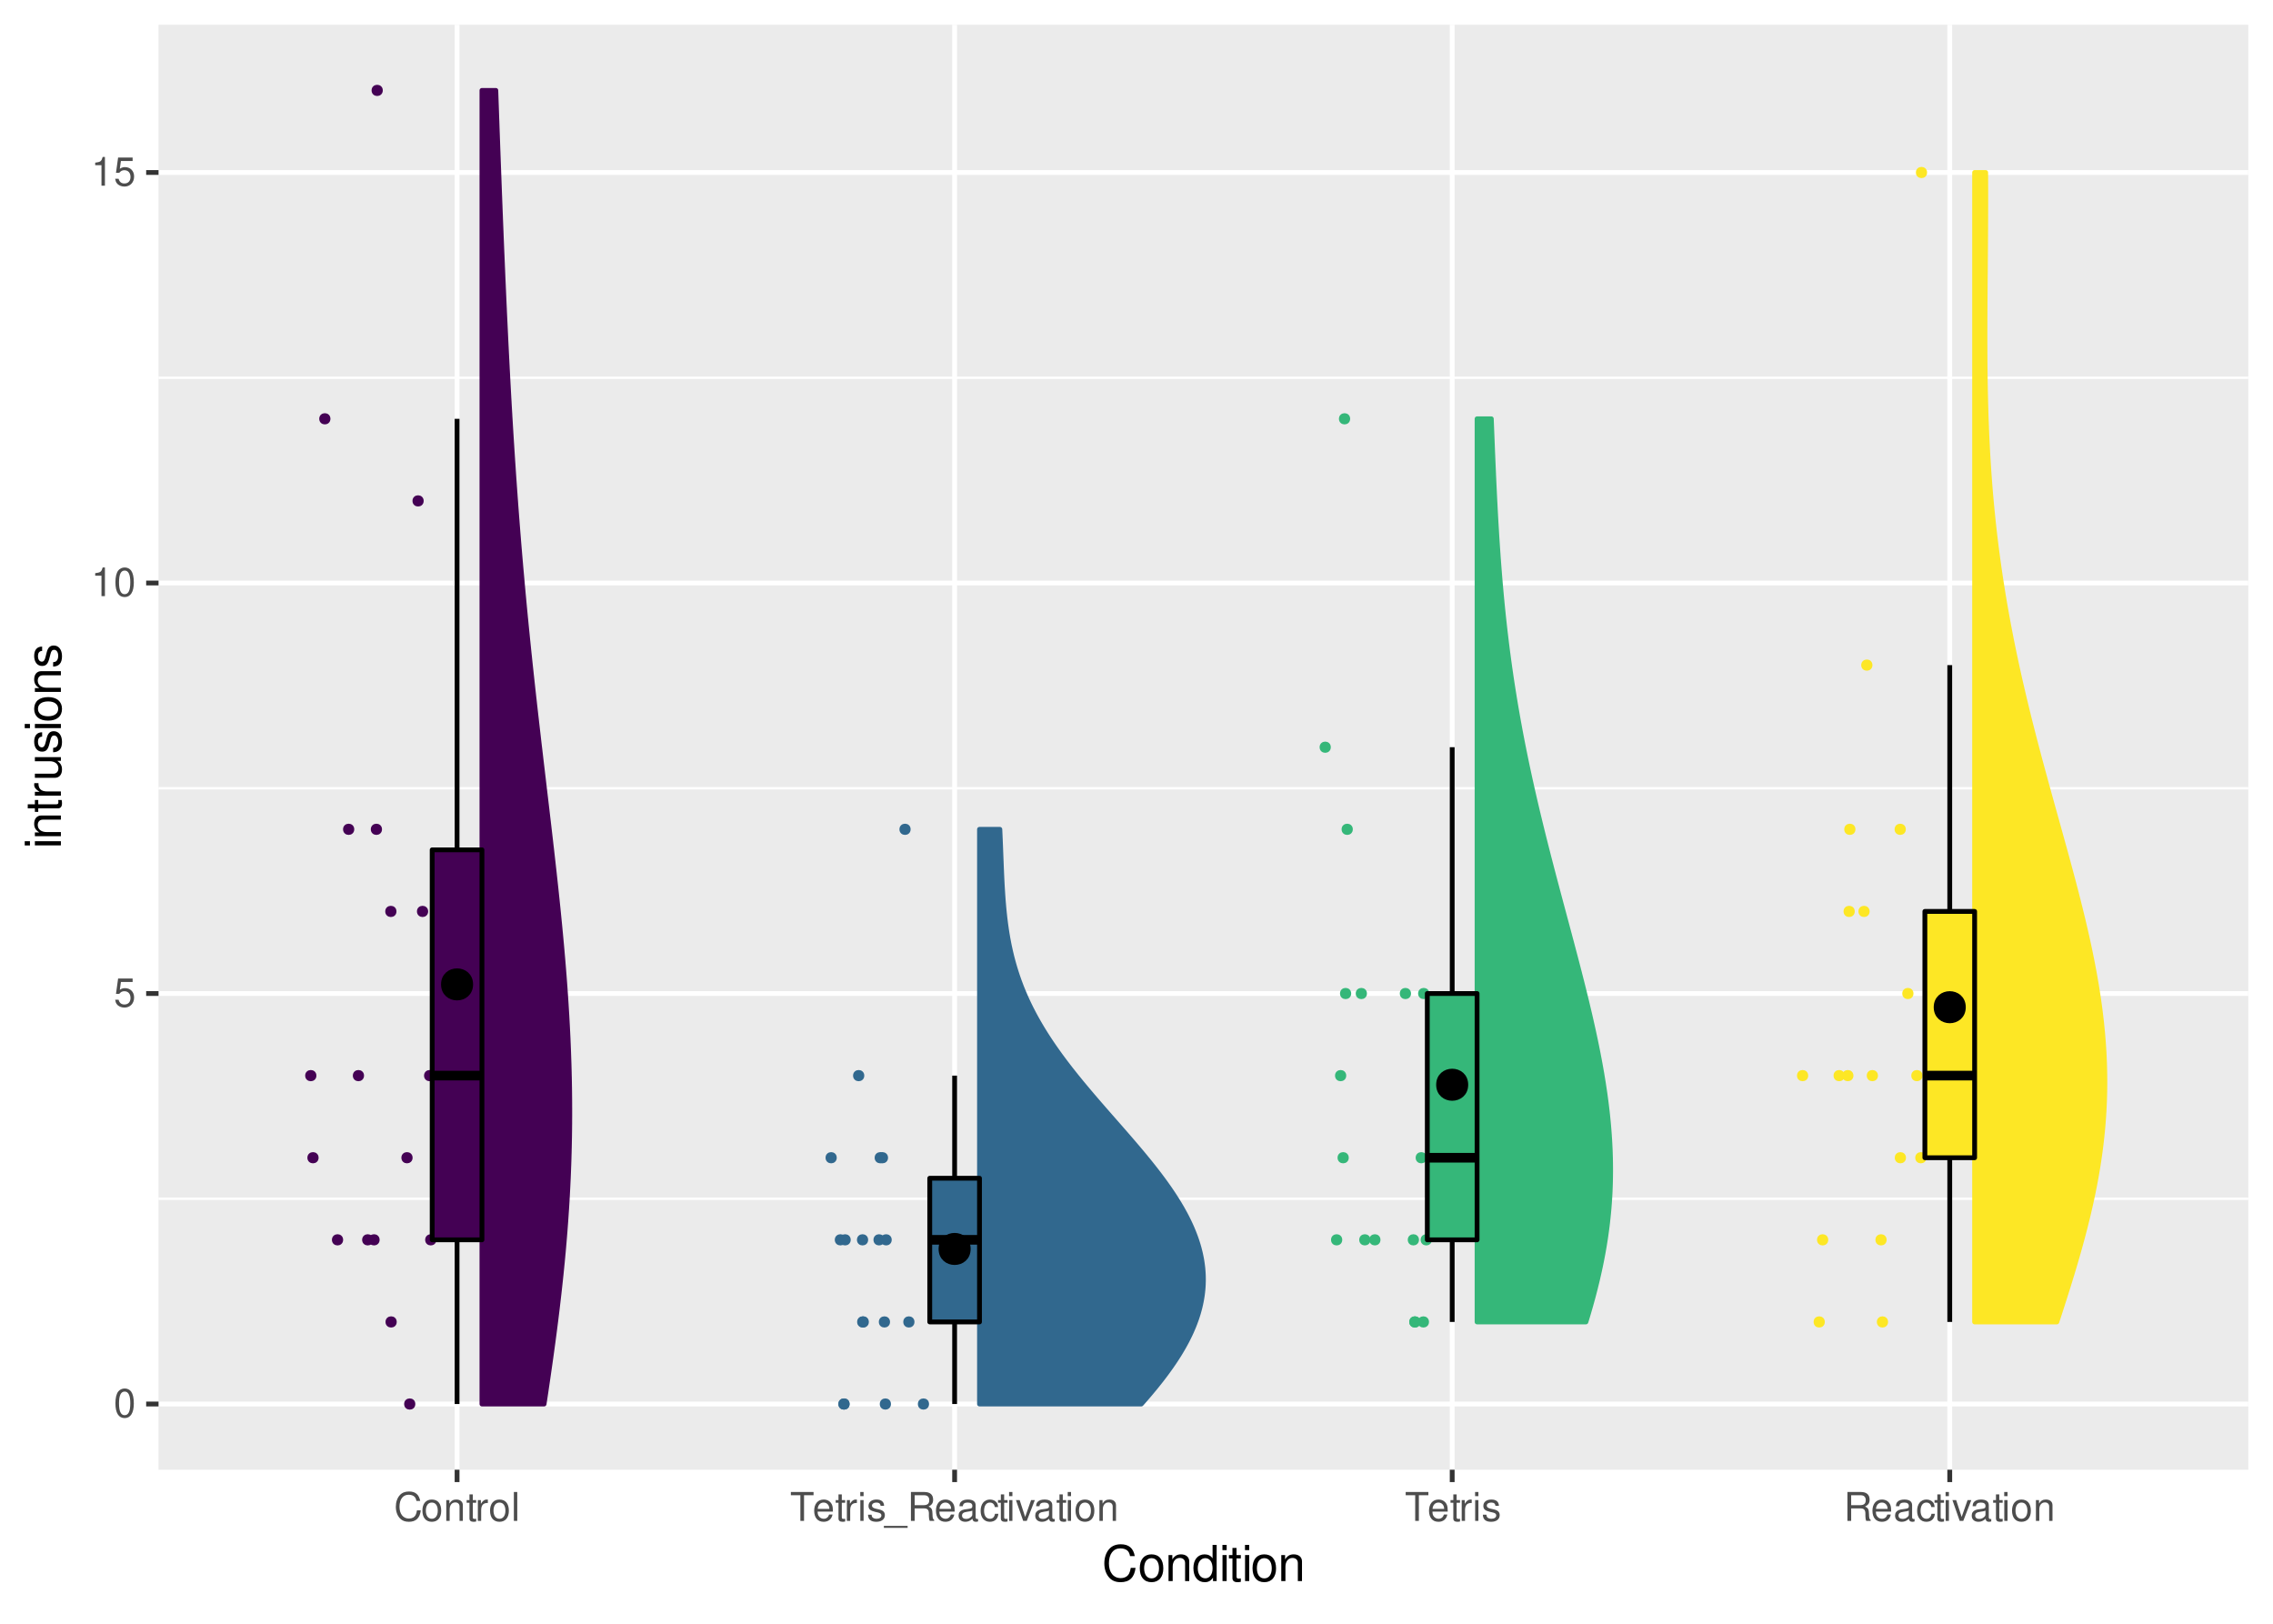 <?xml version="1.0" encoding="UTF-8"?>
<svg xmlns="http://www.w3.org/2000/svg" xmlns:xlink="http://www.w3.org/1999/xlink" width="504pt" height="360pt" viewBox="0 0 504 360" version="1.1">
<defs>
<g>
<symbol overflow="visible" id="glyph0-0">
<path style="stroke:none;" d=""/>
</symbol>
<symbol overflow="visible" id="glyph0-1">
<path style="stroke:none;" d="M 2.422 -6.359 C 1.844 -6.359 1.312 -6.094 0.984 -5.672 C 0.578 -5.109 0.375 -4.25 0.375 -3.078 C 0.375 -0.938 1.078 0.203 2.422 0.203 C 3.734 0.203 4.453 -0.938 4.453 -3.031 C 4.453 -4.25 4.266 -5.078 3.859 -5.672 C 3.531 -6.109 3.016 -6.359 2.422 -6.359 Z M 2.422 -5.672 C 3.25 -5.672 3.672 -4.828 3.672 -3.094 C 3.672 -1.281 3.266 -0.438 2.406 -0.438 C 1.578 -0.438 1.172 -1.312 1.172 -3.062 C 1.172 -4.828 1.578 -5.672 2.422 -5.672 Z M 2.422 -5.672 "/>
</symbol>
<symbol overflow="visible" id="glyph0-2">
<path style="stroke:none;" d="M 4.188 -6.234 L 0.969 -6.234 L 0.5 -2.844 L 1.219 -2.844 C 1.578 -3.266 1.875 -3.422 2.359 -3.422 C 3.203 -3.422 3.719 -2.844 3.719 -1.922 C 3.719 -1.031 3.203 -0.484 2.359 -0.484 C 1.688 -0.484 1.266 -0.828 1.078 -1.531 L 0.312 -1.531 C 0.406 -1.016 0.5 -0.781 0.688 -0.547 C 1.031 -0.078 1.672 0.203 2.375 0.203 C 3.641 0.203 4.516 -0.719 4.516 -2.031 C 4.516 -3.266 3.688 -4.109 2.5 -4.109 C 2.062 -4.109 1.703 -4 1.344 -3.734 L 1.594 -5.469 L 4.188 -5.469 Z M 4.188 -6.234 "/>
</symbol>
<symbol overflow="visible" id="glyph0-3">
<path style="stroke:none;" d="M 2.281 -4.531 L 2.281 0 L 3.047 0 L 3.047 -6.359 L 2.547 -6.359 C 2.266 -5.391 2.094 -5.25 0.891 -5.094 L 0.891 -4.531 Z M 2.281 -4.531 "/>
</symbol>
<symbol overflow="visible" id="glyph0-4">
<path style="stroke:none;" d="M 5.828 -4.422 C 5.562 -5.828 4.766 -6.516 3.359 -6.516 C 2.484 -6.516 1.797 -6.25 1.312 -5.719 C 0.734 -5.078 0.422 -4.172 0.422 -3.125 C 0.422 -2.078 0.75 -1.172 1.344 -0.547 C 1.844 -0.031 2.484 0.203 3.312 0.203 C 4.875 0.203 5.766 -0.641 5.953 -2.344 L 5.109 -2.344 C 5.047 -1.906 4.953 -1.594 4.828 -1.344 C 4.562 -0.812 4.016 -0.516 3.328 -0.516 C 2.047 -0.516 1.234 -1.547 1.234 -3.141 C 1.234 -4.781 2 -5.797 3.25 -5.797 C 3.781 -5.797 4.25 -5.641 4.516 -5.391 C 4.766 -5.172 4.891 -4.906 4.984 -4.422 Z M 5.828 -4.422 "/>
</symbol>
<symbol overflow="visible" id="glyph0-5">
<path style="stroke:none;" d="M 2.391 -4.734 C 1.094 -4.734 0.312 -3.812 0.312 -2.266 C 0.312 -0.719 1.094 0.203 2.406 0.203 C 3.703 0.203 4.484 -0.719 4.484 -2.234 C 4.484 -3.828 3.734 -4.734 2.391 -4.734 Z M 2.406 -4.062 C 3.234 -4.062 3.719 -3.391 3.719 -2.25 C 3.719 -1.156 3.203 -0.469 2.406 -0.469 C 1.578 -0.469 1.078 -1.156 1.078 -2.266 C 1.078 -3.391 1.578 -4.062 2.406 -4.062 Z M 2.406 -4.062 "/>
</symbol>
<symbol overflow="visible" id="glyph0-6">
<path style="stroke:none;" d="M 0.609 -4.609 L 0.609 0 L 1.359 0 L 1.359 -2.547 C 1.359 -3.484 1.844 -4.094 2.609 -4.094 C 3.188 -4.094 3.547 -3.75 3.547 -3.188 L 3.547 0 L 4.281 0 L 4.281 -3.484 C 4.281 -4.25 3.719 -4.734 2.828 -4.734 C 2.141 -4.734 1.703 -4.484 1.297 -3.828 L 1.297 -4.609 Z M 0.609 -4.609 "/>
</symbol>
<symbol overflow="visible" id="glyph0-7">
<path style="stroke:none;" d="M 2.234 -4.609 L 1.484 -4.609 L 1.484 -5.875 L 0.75 -5.875 L 0.75 -4.609 L 0.125 -4.609 L 0.125 -4.016 L 0.75 -4.016 L 0.75 -0.531 C 0.75 -0.047 1.062 0.203 1.641 0.203 C 1.828 0.203 1.984 0.188 2.234 0.141 L 2.234 -0.469 C 2.125 -0.453 2.031 -0.438 1.875 -0.438 C 1.562 -0.438 1.484 -0.531 1.484 -0.859 L 1.484 -4.016 L 2.234 -4.016 Z M 2.234 -4.609 "/>
</symbol>
<symbol overflow="visible" id="glyph0-8">
<path style="stroke:none;" d="M 0.609 -4.609 L 0.609 0 L 1.344 0 L 1.344 -2.391 C 1.359 -3.5 1.812 -4 2.828 -3.969 L 2.828 -4.719 C 2.703 -4.734 2.625 -4.734 2.547 -4.734 C 2.062 -4.734 1.703 -4.453 1.281 -3.781 L 1.281 -4.609 Z M 0.609 -4.609 "/>
</symbol>
<symbol overflow="visible" id="glyph0-9">
<path style="stroke:none;" d="M 1.344 -6.406 L 0.594 -6.406 L 0.594 0 L 1.344 0 Z M 1.344 -6.406 "/>
</symbol>
<symbol overflow="visible" id="glyph0-10">
<path style="stroke:none;" d="M 3.109 -5.688 L 5.219 -5.688 L 5.219 -6.406 L 0.188 -6.406 L 0.188 -5.688 L 2.297 -5.688 L 2.297 0 L 3.109 0 Z M 3.109 -5.688 "/>
</symbol>
<symbol overflow="visible" id="glyph0-11">
<path style="stroke:none;" d="M 4.516 -2.062 C 4.516 -2.766 4.453 -3.188 4.328 -3.531 C 4.031 -4.281 3.328 -4.734 2.469 -4.734 C 1.172 -4.734 0.359 -3.766 0.359 -2.25 C 0.359 -0.719 1.141 0.203 2.453 0.203 C 3.5 0.203 4.234 -0.391 4.422 -1.406 L 3.672 -1.406 C 3.469 -0.797 3.062 -0.469 2.469 -0.469 C 2 -0.469 1.609 -0.688 1.359 -1.078 C 1.188 -1.344 1.125 -1.594 1.125 -2.062 Z M 1.141 -2.656 C 1.203 -3.516 1.719 -4.062 2.453 -4.062 C 3.203 -4.062 3.719 -3.484 3.719 -2.656 Z M 1.141 -2.656 "/>
</symbol>
<symbol overflow="visible" id="glyph0-12">
<path style="stroke:none;" d="M 1.312 -4.609 L 0.594 -4.609 L 0.594 0 L 1.312 0 Z M 1.312 -6.406 L 0.578 -6.406 L 0.578 -5.484 L 1.312 -5.484 Z M 1.312 -6.406 "/>
</symbol>
<symbol overflow="visible" id="glyph0-13">
<path style="stroke:none;" d="M 3.859 -3.328 C 3.844 -4.234 3.25 -4.734 2.188 -4.734 C 1.109 -4.734 0.406 -4.188 0.406 -3.328 C 0.406 -2.609 0.781 -2.266 1.875 -2 L 2.562 -1.844 C 3.062 -1.719 3.266 -1.531 3.266 -1.203 C 3.266 -0.766 2.844 -0.469 2.203 -0.469 C 1.797 -0.469 1.469 -0.594 1.281 -0.781 C 1.172 -0.922 1.125 -1.047 1.078 -1.375 L 0.297 -1.375 C 0.328 -0.312 0.938 0.203 2.141 0.203 C 3.297 0.203 4.031 -0.375 4.031 -1.266 C 4.031 -1.938 3.656 -2.328 2.734 -2.547 L 2.031 -2.703 C 1.438 -2.844 1.172 -3.047 1.172 -3.375 C 1.172 -3.797 1.562 -4.062 2.156 -4.062 C 2.75 -4.062 3.062 -3.812 3.078 -3.328 Z M 3.859 -3.328 "/>
</symbol>
<symbol overflow="visible" id="glyph0-14">
<path style="stroke:none;" d="M 5.078 1.109 L -0.188 1.109 L -0.188 1.547 L 5.078 1.547 Z M 5.078 1.109 "/>
</symbol>
<symbol overflow="visible" id="glyph0-15">
<path style="stroke:none;" d="M 1.641 -2.766 L 3.75 -2.766 C 4.484 -2.766 4.797 -2.406 4.797 -1.625 L 4.797 -1.047 C 4.797 -0.656 4.859 -0.266 4.984 0 L 5.969 0 L 5.969 -0.203 C 5.672 -0.406 5.609 -0.641 5.594 -1.5 C 5.578 -2.547 5.406 -2.875 4.719 -3.172 C 5.438 -3.531 5.734 -3.953 5.734 -4.703 C 5.734 -5.812 5.047 -6.406 3.781 -6.406 L 0.812 -6.406 L 0.812 0 L 1.641 0 Z M 1.641 -3.484 L 1.641 -5.688 L 3.609 -5.688 C 4.078 -5.688 4.344 -5.625 4.547 -5.438 C 4.766 -5.266 4.875 -4.969 4.875 -4.594 C 4.875 -3.828 4.484 -3.484 3.609 -3.484 Z M 1.641 -3.484 "/>
</symbol>
<symbol overflow="visible" id="glyph0-16">
<path style="stroke:none;" d="M 4.703 -0.438 C 4.625 -0.406 4.594 -0.406 4.547 -0.406 C 4.297 -0.406 4.156 -0.547 4.156 -0.781 L 4.156 -3.484 C 4.156 -4.297 3.547 -4.734 2.422 -4.734 C 1.734 -4.734 1.203 -4.547 0.891 -4.203 C 0.672 -3.969 0.594 -3.703 0.578 -3.25 L 1.312 -3.25 C 1.375 -3.812 1.703 -4.062 2.391 -4.062 C 3.062 -4.062 3.422 -3.812 3.422 -3.375 L 3.422 -3.188 C 3.406 -2.875 3.25 -2.75 2.656 -2.672 C 1.625 -2.547 1.453 -2.5 1.172 -2.391 C 0.641 -2.156 0.375 -1.766 0.375 -1.156 C 0.375 -0.328 0.953 0.203 1.875 0.203 C 2.469 0.203 2.922 0 3.453 -0.469 C 3.5 0 3.734 0.203 4.203 0.203 C 4.359 0.203 4.453 0.188 4.703 0.125 Z M 3.422 -1.453 C 3.422 -1.203 3.359 -1.062 3.125 -0.859 C 2.828 -0.578 2.469 -0.438 2.047 -0.438 C 1.469 -0.438 1.141 -0.719 1.141 -1.172 C 1.141 -1.656 1.453 -1.906 2.25 -2.016 C 3.031 -2.125 3.172 -2.156 3.422 -2.281 Z M 3.422 -1.453 "/>
</symbol>
<symbol overflow="visible" id="glyph0-17">
<path style="stroke:none;" d="M 4.141 -3.062 C 4.109 -3.516 4.016 -3.797 3.828 -4.062 C 3.516 -4.484 2.969 -4.734 2.328 -4.734 C 1.078 -4.734 0.266 -3.75 0.266 -2.219 C 0.266 -0.734 1.062 0.203 2.312 0.203 C 3.406 0.203 4.109 -0.453 4.203 -1.578 L 3.453 -1.578 C 3.328 -0.844 2.953 -0.469 2.328 -0.469 C 1.516 -0.469 1.031 -1.141 1.031 -2.219 C 1.031 -3.375 1.516 -4.062 2.312 -4.062 C 2.922 -4.062 3.312 -3.703 3.406 -3.062 Z M 4.141 -3.062 "/>
</symbol>
<symbol overflow="visible" id="glyph0-18">
<path style="stroke:none;" d="M 2.5 0 L 4.281 -4.609 L 3.453 -4.609 L 2.141 -0.875 L 0.922 -4.609 L 0.094 -4.609 L 1.703 0 Z M 2.5 0 "/>
</symbol>
<symbol overflow="visible" id="glyph1-0">
<path style="stroke:none;" d=""/>
</symbol>
<symbol overflow="visible" id="glyph1-1">
<path style="stroke:none;" d="M 7.281 -5.531 C 6.969 -7.297 5.953 -8.156 4.188 -8.156 C 3.109 -8.156 2.25 -7.812 1.656 -7.156 C 0.922 -6.359 0.531 -5.219 0.531 -3.922 C 0.531 -2.594 0.938 -1.469 1.688 -0.688 C 2.312 -0.047 3.109 0.25 4.141 0.25 C 6.109 0.25 7.203 -0.797 7.453 -2.922 L 6.391 -2.922 C 6.297 -2.375 6.188 -2 6.031 -1.688 C 5.703 -1.016 5.016 -0.656 4.156 -0.656 C 2.562 -0.656 1.547 -1.922 1.547 -3.922 C 1.547 -5.984 2.516 -7.25 4.062 -7.25 C 4.719 -7.25 5.328 -7.062 5.656 -6.75 C 5.953 -6.469 6.109 -6.141 6.234 -5.531 Z M 7.281 -5.531 "/>
</symbol>
<symbol overflow="visible" id="glyph1-2">
<path style="stroke:none;" d="M 2.984 -5.922 C 1.359 -5.922 0.391 -4.781 0.391 -2.844 C 0.391 -0.891 1.359 0.25 3 0.25 C 4.625 0.25 5.609 -0.906 5.609 -2.797 C 5.609 -4.797 4.656 -5.922 2.984 -5.922 Z M 3 -5.078 C 4.031 -5.078 4.656 -4.234 4.656 -2.812 C 4.656 -1.438 4.016 -0.594 3 -0.594 C 1.984 -0.594 1.359 -1.438 1.359 -2.844 C 1.359 -4.234 1.984 -5.078 3 -5.078 Z M 3 -5.078 "/>
</symbol>
<symbol overflow="visible" id="glyph1-3">
<path style="stroke:none;" d="M 0.766 -5.766 L 0.766 0 L 1.688 0 L 1.688 -3.172 C 1.688 -4.359 2.312 -5.125 3.25 -5.125 C 3.984 -5.125 4.438 -4.688 4.438 -4 L 4.438 0 L 5.359 0 L 5.359 -4.359 C 5.359 -5.312 4.641 -5.922 3.531 -5.922 C 2.672 -5.922 2.125 -5.594 1.609 -4.797 L 1.609 -5.766 Z M 0.766 -5.766 "/>
</symbol>
<symbol overflow="visible" id="glyph1-4">
<path style="stroke:none;" d="M 5.438 -8.016 L 4.531 -8.016 L 4.531 -5.031 C 4.141 -5.625 3.531 -5.922 2.766 -5.922 C 1.266 -5.922 0.281 -4.734 0.281 -2.891 C 0.281 -0.953 1.234 0.25 2.797 0.25 C 3.594 0.25 4.141 -0.047 4.625 -0.766 L 4.625 0 L 5.438 0 Z M 2.922 -5.078 C 3.906 -5.078 4.531 -4.203 4.531 -2.812 C 4.531 -1.484 3.891 -0.609 2.922 -0.609 C 1.906 -0.609 1.25 -1.5 1.25 -2.844 C 1.25 -4.188 1.906 -5.078 2.922 -5.078 Z M 2.922 -5.078 "/>
</symbol>
<symbol overflow="visible" id="glyph1-5">
<path style="stroke:none;" d="M 1.656 -5.766 L 0.734 -5.766 L 0.734 0 L 1.656 0 Z M 1.656 -8.016 L 0.719 -8.016 L 0.719 -6.859 L 1.656 -6.859 Z M 1.656 -8.016 "/>
</symbol>
<symbol overflow="visible" id="glyph1-6">
<path style="stroke:none;" d="M 2.797 -5.766 L 1.844 -5.766 L 1.844 -7.344 L 0.938 -7.344 L 0.938 -5.766 L 0.156 -5.766 L 0.156 -5.016 L 0.938 -5.016 L 0.938 -0.656 C 0.938 -0.062 1.328 0.25 2.047 0.25 C 2.281 0.25 2.484 0.234 2.797 0.172 L 2.797 -0.594 C 2.656 -0.562 2.547 -0.547 2.359 -0.547 C 1.953 -0.547 1.844 -0.656 1.844 -1.062 L 1.844 -5.016 L 2.797 -5.016 Z M 2.797 -5.766 "/>
</symbol>
<symbol overflow="visible" id="glyph2-0">
<path style="stroke:none;" d=""/>
</symbol>
<symbol overflow="visible" id="glyph2-1">
<path style="stroke:none;" d="M -5.766 -1.656 L -5.766 -0.734 L 0 -0.734 L 0 -1.656 Z M -8.016 -1.656 L -8.016 -0.719 L -6.859 -0.719 L -6.859 -1.656 Z M -8.016 -1.656 "/>
</symbol>
<symbol overflow="visible" id="glyph2-2">
<path style="stroke:none;" d="M -5.766 -0.766 L 0 -0.766 L 0 -1.688 L -3.172 -1.688 C -4.359 -1.688 -5.125 -2.312 -5.125 -3.25 C -5.125 -3.984 -4.688 -4.438 -4 -4.438 L 0 -4.438 L 0 -5.359 L -4.359 -5.359 C -5.312 -5.359 -5.922 -4.641 -5.922 -3.531 C -5.922 -2.672 -5.594 -2.125 -4.797 -1.609 L -5.766 -1.609 Z M -5.766 -0.766 "/>
</symbol>
<symbol overflow="visible" id="glyph2-3">
<path style="stroke:none;" d="M -5.766 -2.797 L -5.766 -1.844 L -7.344 -1.844 L -7.344 -0.938 L -5.766 -0.938 L -5.766 -0.156 L -5.016 -0.156 L -5.016 -0.938 L -0.656 -0.938 C -0.062 -0.938 0.25 -1.328 0.25 -2.047 C 0.25 -2.281 0.234 -2.484 0.172 -2.797 L -0.594 -2.797 C -0.562 -2.656 -0.547 -2.547 -0.547 -2.359 C -0.547 -1.953 -0.656 -1.844 -1.062 -1.844 L -5.016 -1.844 L -5.016 -2.797 Z M -5.766 -2.797 "/>
</symbol>
<symbol overflow="visible" id="glyph2-4">
<path style="stroke:none;" d="M -5.766 -0.766 L 0 -0.766 L 0 -1.688 L -2.984 -1.688 C -4.375 -1.688 -5 -2.266 -4.969 -3.531 L -5.891 -3.531 C -5.922 -3.375 -5.922 -3.281 -5.922 -3.172 C -5.922 -2.578 -5.578 -2.141 -4.719 -1.609 L -5.766 -1.609 Z M -5.766 -0.766 "/>
</symbol>
<symbol overflow="visible" id="glyph2-5">
<path style="stroke:none;" d="M 0 -5.297 L -5.766 -5.297 L -5.766 -4.391 L -2.5 -4.391 C -1.312 -4.391 -0.547 -3.766 -0.547 -2.812 C -0.547 -2.094 -0.984 -1.625 -1.688 -1.625 L -5.766 -1.625 L -5.766 -0.719 L -1.312 -0.719 C -0.359 -0.719 0.25 -1.438 0.25 -2.547 C 0.25 -3.406 -0.047 -3.938 -0.797 -4.484 L 0 -4.484 Z M 0 -5.297 "/>
</symbol>
<symbol overflow="visible" id="glyph2-6">
<path style="stroke:none;" d="M -4.156 -4.812 C -5.297 -4.812 -5.922 -4.062 -5.922 -2.734 C -5.922 -1.391 -5.234 -0.516 -4.172 -0.516 C -3.266 -0.516 -2.844 -0.984 -2.516 -2.344 L -2.297 -3.203 C -2.141 -3.844 -1.906 -4.094 -1.5 -4.094 C -0.953 -4.094 -0.594 -3.547 -0.594 -2.75 C -0.594 -2.25 -0.734 -1.844 -0.984 -1.609 C -1.141 -1.469 -1.312 -1.391 -1.719 -1.344 L -1.719 -0.375 C -0.391 -0.422 0.25 -1.172 0.25 -2.672 C 0.25 -4.125 -0.469 -5.047 -1.578 -5.047 C -2.438 -5.047 -2.906 -4.562 -3.172 -3.422 L -3.391 -2.547 C -3.562 -1.797 -3.812 -1.469 -4.219 -1.469 C -4.75 -1.469 -5.078 -1.953 -5.078 -2.688 C -5.078 -3.438 -4.766 -3.828 -4.156 -3.844 Z M -4.156 -4.812 "/>
</symbol>
<symbol overflow="visible" id="glyph2-7">
<path style="stroke:none;" d="M -5.922 -2.984 C -5.922 -1.359 -4.781 -0.391 -2.844 -0.391 C -0.891 -0.391 0.25 -1.359 0.25 -3 C 0.25 -4.625 -0.906 -5.609 -2.797 -5.609 C -4.797 -5.609 -5.922 -4.656 -5.922 -2.984 Z M -5.078 -3 C -5.078 -4.031 -4.234 -4.656 -2.812 -4.656 C -1.438 -4.656 -0.594 -4.016 -0.594 -3 C -0.594 -1.984 -1.438 -1.359 -2.844 -1.359 C -4.234 -1.359 -5.078 -1.984 -5.078 -3 Z M -5.078 -3 "/>
</symbol>
</g>
<clipPath id="clip1">
  <path d="M 35.152 5.48 L 498.523 5.48 L 498.523 325.852 L 35.152 325.852 Z M 35.152 5.48 "/>
</clipPath>
<clipPath id="clip2">
  <path d="M 35.152 265 L 498.523 265 L 498.523 267 L 35.152 267 Z M 35.152 265 "/>
</clipPath>
<clipPath id="clip3">
  <path d="M 35.152 174 L 498.523 174 L 498.523 176 L 35.152 176 Z M 35.152 174 "/>
</clipPath>
<clipPath id="clip4">
  <path d="M 35.152 83 L 498.523 83 L 498.523 85 L 35.152 85 Z M 35.152 83 "/>
</clipPath>
<clipPath id="clip5">
  <path d="M 35.152 310 L 498.523 310 L 498.523 312 L 35.152 312 Z M 35.152 310 "/>
</clipPath>
<clipPath id="clip6">
  <path d="M 35.152 219 L 498.523 219 L 498.523 221 L 35.152 221 Z M 35.152 219 "/>
</clipPath>
<clipPath id="clip7">
  <path d="M 35.152 128 L 498.523 128 L 498.523 130 L 35.152 130 Z M 35.152 128 "/>
</clipPath>
<clipPath id="clip8">
  <path d="M 35.152 37 L 498.523 37 L 498.523 39 L 35.152 39 Z M 35.152 37 "/>
</clipPath>
<clipPath id="clip9">
  <path d="M 100 5.48 L 102 5.48 L 102 325.852 L 100 325.852 Z M 100 5.48 "/>
</clipPath>
<clipPath id="clip10">
  <path d="M 211 5.48 L 213 5.48 L 213 325.852 L 211 325.852 Z M 211 5.48 "/>
</clipPath>
<clipPath id="clip11">
  <path d="M 321 5.48 L 323 5.48 L 323 325.852 L 321 325.852 Z M 321 5.48 "/>
</clipPath>
<clipPath id="clip12">
  <path d="M 431 5.48 L 433 5.48 L 433 325.852 L 431 325.852 Z M 431 5.48 "/>
</clipPath>
</defs>
<g id="surface7259">
<rect x="0" y="0" width="504" height="360" style="fill:rgb(100%,100%,100%);fill-opacity:1;stroke:none;"/>
<rect x="0" y="0" width="504" height="360" style="fill:rgb(100%,100%,100%);fill-opacity:1;stroke:none;"/>
<path style="fill:none;stroke-width:1.067;stroke-linecap:round;stroke-linejoin:round;stroke:rgb(100%,100%,100%);stroke-opacity:1;stroke-miterlimit:10;" d="M 0 360 L 504 360 L 504 0 L 0 0 Z M 0 360 "/>
<g clip-path="url(#clip1)" clip-rule="nonzero">
<path style=" stroke:none;fill-rule:nonzero;fill:rgb(92.157%,92.157%,92.157%);fill-opacity:1;" d="M 35.152 325.848 L 498.523 325.848 L 498.523 5.477 L 35.152 5.477 Z M 35.152 325.848 "/>
</g>
<g clip-path="url(#clip2)" clip-rule="nonzero">
<path style="fill:none;stroke-width:0.533;stroke-linecap:butt;stroke-linejoin:round;stroke:rgb(100%,100%,100%);stroke-opacity:1;stroke-miterlimit:10;" d="M 35.152 265.781 L 498.52 265.781 "/>
</g>
<g clip-path="url(#clip3)" clip-rule="nonzero">
<path style="fill:none;stroke-width:0.533;stroke-linecap:butt;stroke-linejoin:round;stroke:rgb(100%,100%,100%);stroke-opacity:1;stroke-miterlimit:10;" d="M 35.152 174.766 L 498.52 174.766 "/>
</g>
<g clip-path="url(#clip4)" clip-rule="nonzero">
<path style="fill:none;stroke-width:0.533;stroke-linecap:butt;stroke-linejoin:round;stroke:rgb(100%,100%,100%);stroke-opacity:1;stroke-miterlimit:10;" d="M 35.152 83.75 L 498.52 83.75 "/>
</g>
<g clip-path="url(#clip5)" clip-rule="nonzero">
<path style="fill:none;stroke-width:1.067;stroke-linecap:butt;stroke-linejoin:round;stroke:rgb(100%,100%,100%);stroke-opacity:1;stroke-miterlimit:10;" d="M 35.152 311.285 L 498.52 311.285 "/>
</g>
<g clip-path="url(#clip6)" clip-rule="nonzero">
<path style="fill:none;stroke-width:1.067;stroke-linecap:butt;stroke-linejoin:round;stroke:rgb(100%,100%,100%);stroke-opacity:1;stroke-miterlimit:10;" d="M 35.152 220.273 L 498.52 220.273 "/>
</g>
<g clip-path="url(#clip7)" clip-rule="nonzero">
<path style="fill:none;stroke-width:1.067;stroke-linecap:butt;stroke-linejoin:round;stroke:rgb(100%,100%,100%);stroke-opacity:1;stroke-miterlimit:10;" d="M 35.152 129.258 L 498.52 129.258 "/>
</g>
<g clip-path="url(#clip8)" clip-rule="nonzero">
<path style="fill:none;stroke-width:1.067;stroke-linecap:butt;stroke-linejoin:round;stroke:rgb(100%,100%,100%);stroke-opacity:1;stroke-miterlimit:10;" d="M 35.152 38.246 L 498.52 38.246 "/>
</g>
<g clip-path="url(#clip9)" clip-rule="nonzero">
<path style="fill:none;stroke-width:1.067;stroke-linecap:butt;stroke-linejoin:round;stroke:rgb(100%,100%,100%);stroke-opacity:1;stroke-miterlimit:10;" d="M 101.348 325.848 L 101.348 5.48 "/>
</g>
<g clip-path="url(#clip10)" clip-rule="nonzero">
<path style="fill:none;stroke-width:1.067;stroke-linecap:butt;stroke-linejoin:round;stroke:rgb(100%,100%,100%);stroke-opacity:1;stroke-miterlimit:10;" d="M 211.672 325.848 L 211.672 5.48 "/>
</g>
<g clip-path="url(#clip11)" clip-rule="nonzero">
<path style="fill:none;stroke-width:1.067;stroke-linecap:butt;stroke-linejoin:round;stroke:rgb(100%,100%,100%);stroke-opacity:1;stroke-miterlimit:10;" d="M 322 325.848 L 322 5.48 "/>
</g>
<g clip-path="url(#clip12)" clip-rule="nonzero">
<path style="fill:none;stroke-width:1.067;stroke-linecap:butt;stroke-linejoin:round;stroke:rgb(100%,100%,100%);stroke-opacity:1;stroke-miterlimit:10;" d="M 432.324 325.848 L 432.324 5.48 "/>
</g>
<path style="fill-rule:nonzero;fill:rgb(26.667%,0.392%,32.941%);fill-opacity:1;stroke-width:1.067;stroke-linecap:round;stroke-linejoin:round;stroke:rgb(26.667%,0.392%,32.941%);stroke-opacity:1;stroke-miterlimit:10;" d="M 106.863 311.285 L 106.863 20.043 L 109.941 20.043 L 109.961 20.613 L 109.98 21.18 L 110.039 22.891 L 110.062 23.461 L 110.16 26.312 L 110.184 26.883 L 110.203 27.449 L 110.262 29.16 L 110.285 29.73 L 110.324 30.871 L 110.348 31.441 L 110.406 33.152 L 110.43 33.719 L 110.449 34.289 L 110.473 34.859 L 110.512 36 L 110.535 36.57 L 110.555 37.141 L 110.578 37.711 L 110.598 38.281 L 110.621 38.852 L 110.641 39.422 L 110.664 39.988 L 110.684 40.559 L 110.707 41.129 L 110.727 41.699 L 110.75 42.27 L 110.77 42.84 L 110.816 43.98 L 110.836 44.551 L 110.883 45.691 L 110.902 46.258 L 110.973 47.969 L 110.992 48.539 L 111.109 51.391 L 111.129 51.961 L 111.152 52.527 L 111.293 55.949 L 111.32 56.52 L 111.367 57.66 L 111.391 58.227 L 111.438 59.367 L 111.465 59.938 L 111.535 61.648 L 111.562 62.219 L 111.586 62.789 L 111.613 63.359 L 111.637 63.93 L 111.664 64.496 L 111.688 65.066 L 111.715 65.637 L 111.738 66.207 L 111.766 66.777 L 111.789 67.348 L 111.844 68.488 L 111.867 69.059 L 111.922 70.199 L 111.949 70.766 L 112.223 76.469 L 112.254 77.035 L 112.309 78.176 L 112.34 78.746 L 112.367 79.316 L 112.398 79.887 L 112.426 80.457 L 112.457 81.027 L 112.484 81.598 L 112.547 82.738 L 112.574 83.305 L 112.855 88.438 L 112.891 89.008 L 112.922 89.574 L 112.953 90.145 L 112.988 90.715 L 113.02 91.285 L 113.055 91.855 L 113.086 92.426 L 113.156 93.566 L 113.188 94.137 L 113.223 94.707 L 113.258 95.273 L 113.434 98.125 L 113.473 98.695 L 113.543 99.836 L 113.582 100.406 L 113.617 100.977 L 113.656 101.543 L 113.691 102.113 L 113.809 103.824 L 113.844 104.395 L 113.961 106.105 L 114.004 106.676 L 114.043 107.246 L 114.082 107.812 L 114.125 108.383 L 114.164 108.953 L 114.207 109.523 L 114.246 110.094 L 114.332 111.234 L 114.371 111.805 L 114.5 113.516 L 114.543 114.082 L 114.586 114.652 L 114.633 115.223 L 114.719 116.363 L 114.766 116.934 L 114.809 117.504 L 114.949 119.215 L 114.992 119.785 L 115.039 120.352 L 115.133 121.492 L 115.184 122.062 L 115.277 123.203 L 115.328 123.773 L 115.375 124.344 L 115.426 124.914 L 115.473 125.484 L 115.523 126.055 L 115.574 126.621 L 115.879 130.043 L 115.934 130.613 L 116.035 131.754 L 116.09 132.32 L 116.145 132.891 L 116.195 133.461 L 116.523 136.883 L 116.582 137.453 L 116.637 138.023 L 116.691 138.59 L 116.75 139.16 L 116.805 139.73 L 116.922 140.871 L 116.977 141.441 L 117.27 144.293 L 117.328 144.859 L 117.391 145.43 L 117.508 146.57 L 117.57 147.141 L 117.629 147.711 L 117.754 148.852 L 117.812 149.422 L 117.938 150.562 L 118 151.129 L 118.375 154.551 L 118.441 155.121 L 118.566 156.262 L 118.633 156.832 L 118.695 157.398 L 118.762 157.969 L 118.824 158.539 L 118.957 159.68 L 119.02 160.25 L 119.285 162.531 L 119.352 163.098 L 119.414 163.668 L 119.613 165.379 L 119.684 165.949 L 120.016 168.801 L 120.082 169.367 L 120.152 169.938 L 120.352 171.648 L 120.422 172.219 L 120.621 173.93 L 120.691 174.5 L 120.758 175.07 L 120.824 175.637 L 120.891 176.207 L 120.961 176.777 L 121.094 177.918 L 121.164 178.488 L 121.496 181.34 L 121.566 181.906 L 122.098 186.469 L 122.16 187.039 L 122.227 187.609 L 122.293 188.176 L 122.359 188.746 L 122.422 189.316 L 122.488 189.887 L 122.551 190.457 L 122.617 191.027 L 122.742 192.168 L 122.809 192.738 L 122.934 193.879 L 122.996 194.445 L 123.246 196.727 L 123.305 197.297 L 123.367 197.867 L 123.426 198.438 L 123.488 199.008 L 123.547 199.578 L 123.605 200.145 L 123.84 202.426 L 123.895 202.996 L 123.953 203.566 L 124.008 204.137 L 124.066 204.707 L 124.176 205.848 L 124.23 206.414 L 124.285 206.984 L 124.336 207.555 L 124.391 208.125 L 124.441 208.695 L 124.496 209.266 L 124.648 210.977 L 124.695 211.547 L 124.746 212.117 L 124.797 212.684 L 124.984 214.965 L 125.027 215.535 L 125.074 216.105 L 125.246 218.387 L 125.289 218.953 L 125.367 220.094 L 125.41 220.664 L 125.445 221.234 L 125.523 222.375 L 125.664 224.656 L 125.699 225.223 L 125.824 227.504 L 125.852 228.074 L 125.883 228.645 L 125.965 230.355 L 125.988 230.926 L 126.012 231.492 L 126.082 233.203 L 126.18 236.055 L 126.195 236.625 L 126.211 237.191 L 126.227 237.762 L 126.238 238.332 L 126.254 238.902 L 126.277 240.043 L 126.285 240.613 L 126.297 241.184 L 126.312 242.324 L 126.316 242.895 L 126.324 243.461 L 126.332 244.602 L 126.332 245.172 L 126.336 245.742 L 126.336 247.453 L 126.328 248.594 L 126.328 249.164 L 126.32 249.73 L 126.316 250.301 L 126.293 252.012 L 126.246 254.293 L 126.23 254.863 L 126.219 255.434 L 126.199 256 L 126.168 257.141 L 126.129 258.281 L 126.105 258.852 L 126.086 259.422 L 126.016 261.133 L 125.988 261.703 L 125.961 262.27 L 125.906 263.41 L 125.844 264.551 L 125.816 265.121 L 125.781 265.691 L 125.75 266.262 L 125.645 267.973 L 125.605 268.539 L 125.449 270.82 L 125.277 273.102 L 125.23 273.672 L 125.184 274.238 L 125.09 275.379 L 125.039 275.949 L 124.992 276.52 L 124.891 277.66 L 124.836 278.23 L 124.785 278.801 L 124.676 279.941 L 124.617 280.508 L 124.562 281.078 L 124.504 281.648 L 124.449 282.219 L 124.391 282.789 L 124.328 283.359 L 124.27 283.93 L 124.02 286.211 L 123.957 286.777 L 123.559 290.199 L 123.277 292.48 L 123.207 293.047 L 123.059 294.188 L 122.988 294.758 L 122.84 295.898 L 122.762 296.469 L 122.613 297.609 L 122.457 298.75 L 122.379 299.316 L 122.145 301.027 L 122.062 301.598 L 121.984 302.168 L 121.574 305.02 L 121.492 305.586 L 121.41 306.156 L 121.324 306.727 L 121.242 307.297 L 121.156 307.867 L 121.074 308.438 L 120.73 310.719 L 120.645 311.285 Z M 106.863 311.285 "/>
<path style="fill-rule:nonzero;fill:rgb(19.216%,40.784%,55.686%);fill-opacity:1;stroke-width:1.067;stroke-linecap:round;stroke-linejoin:round;stroke:rgb(19.216%,40.784%,55.686%);stroke-opacity:1;stroke-miterlimit:10;" d="M 217.188 311.285 L 217.188 183.867 L 221.699 183.867 L 221.734 184.617 L 221.746 184.863 L 221.77 185.363 L 221.777 185.613 L 221.801 186.113 L 221.812 186.359 L 221.82 186.609 L 221.832 186.859 L 221.84 187.109 L 221.863 187.609 L 221.871 187.855 L 221.883 188.105 L 221.891 188.355 L 221.902 188.605 L 221.91 188.855 L 221.922 189.105 L 221.93 189.352 L 221.941 189.602 L 221.949 189.852 L 221.961 190.102 L 221.969 190.352 L 221.98 190.602 L 221.988 190.848 L 222 191.098 L 222.008 191.348 L 222.02 191.598 L 222.027 191.848 L 222.039 192.098 L 222.047 192.344 L 222.082 193.094 L 222.09 193.344 L 222.102 193.594 L 222.113 193.84 L 222.172 195.09 L 222.184 195.336 L 222.199 195.586 L 222.223 196.086 L 222.238 196.336 L 222.25 196.586 L 222.266 196.832 L 222.344 198.082 L 222.359 198.328 L 222.379 198.578 L 222.395 198.828 L 222.414 199.078 L 222.43 199.328 L 222.449 199.578 L 222.469 199.824 L 222.488 200.074 L 222.512 200.324 L 222.531 200.574 L 222.555 200.824 L 222.574 201.074 L 222.598 201.32 L 222.645 201.82 L 222.672 202.07 L 222.695 202.32 L 222.723 202.57 L 222.75 202.816 L 222.832 203.566 L 222.895 204.066 L 222.926 204.312 L 222.988 204.812 L 223.094 205.562 L 223.129 205.809 L 223.164 206.059 L 223.32 207.059 L 223.363 207.305 L 223.492 208.055 L 223.586 208.555 L 223.633 208.801 L 223.68 209.051 L 223.832 209.801 L 223.887 210.051 L 223.941 210.297 L 224.051 210.797 L 224.227 211.547 L 224.285 211.793 L 224.41 212.293 L 224.609 213.043 L 224.676 213.289 L 224.887 214.039 L 225.035 214.539 L 225.109 214.785 L 225.344 215.535 L 225.59 216.285 L 225.676 216.531 L 225.762 216.781 L 225.852 217.031 L 225.938 217.281 L 226.027 217.531 L 226.121 217.781 L 226.215 218.027 L 226.402 218.527 L 226.598 219.027 L 226.699 219.277 L 226.801 219.523 L 226.902 219.773 L 227.113 220.273 L 227.223 220.523 L 227.328 220.773 L 227.438 221.02 L 227.777 221.77 L 228.012 222.27 L 228.129 222.516 L 228.371 223.016 L 228.496 223.266 L 228.617 223.516 L 228.746 223.766 L 228.875 224.012 L 229.262 224.762 L 229.398 225.012 L 229.531 225.262 L 229.668 225.508 L 229.805 225.758 L 230.227 226.508 L 230.371 226.758 L 230.516 227.004 L 230.66 227.254 L 231.105 228.004 L 231.258 228.254 L 231.41 228.5 L 231.879 229.25 L 232.039 229.5 L 232.195 229.75 L 232.359 229.996 L 232.52 230.246 L 232.684 230.496 L 232.852 230.746 L 233.016 230.996 L 233.184 231.246 L 233.352 231.492 L 233.867 232.242 L 234.219 232.742 L 234.395 232.988 L 234.57 233.238 L 235.109 233.988 L 235.293 234.238 L 235.477 234.484 L 235.66 234.734 L 236.41 235.734 L 236.602 235.98 L 236.984 236.48 L 237.18 236.73 L 237.371 236.98 L 237.566 237.23 L 237.766 237.477 L 237.961 237.727 L 238.758 238.727 L 238.961 238.973 L 239.773 239.973 L 239.98 240.223 L 240.188 240.469 L 240.809 241.219 L 241.23 241.719 L 241.438 241.965 L 241.648 242.215 L 241.863 242.465 L 242.285 242.965 L 242.5 243.215 L 242.715 243.461 L 242.926 243.711 L 243.355 244.211 L 243.574 244.461 L 243.789 244.711 L 244.004 244.957 L 244.223 245.207 L 244.438 245.457 L 244.656 245.707 L 244.871 245.957 L 245.09 246.207 L 245.309 246.453 L 245.523 246.703 L 246.398 247.703 L 246.617 247.949 L 247.93 249.449 L 248.148 249.695 L 248.586 250.195 L 248.801 250.445 L 249.238 250.945 L 249.453 251.191 L 249.672 251.441 L 249.887 251.691 L 250.105 251.941 L 250.535 252.441 L 250.75 252.688 L 251.609 253.688 L 251.82 253.938 L 252.031 254.184 L 252.246 254.434 L 252.457 254.684 L 252.664 254.934 L 253.086 255.434 L 253.293 255.68 L 253.914 256.43 L 254.32 256.93 L 254.527 257.176 L 254.727 257.426 L 255.133 257.926 L 255.332 258.176 L 255.527 258.426 L 255.727 258.672 L 255.922 258.922 L 256.121 259.172 L 256.312 259.422 L 256.508 259.672 L 256.699 259.922 L 256.891 260.168 L 257.082 260.418 L 257.457 260.918 L 257.641 261.168 L 257.828 261.418 L 258.012 261.664 L 258.191 261.914 L 258.375 262.164 L 258.555 262.414 L 258.906 262.914 L 259.082 263.16 L 259.258 263.41 L 259.43 263.66 L 259.598 263.91 L 259.77 264.16 L 259.938 264.41 L 260.102 264.656 L 260.43 265.156 L 260.91 265.906 L 261.062 266.152 L 261.219 266.402 L 261.523 266.902 L 261.82 267.402 L 261.965 267.648 L 262.109 267.898 L 262.391 268.398 L 262.664 268.898 L 262.801 269.145 L 262.93 269.395 L 263.062 269.645 L 263.191 269.895 L 263.441 270.395 L 263.562 270.641 L 263.684 270.891 L 263.918 271.391 L 264.145 271.891 L 264.254 272.137 L 264.363 272.387 L 264.465 272.637 L 264.57 272.887 L 264.672 273.137 L 264.77 273.387 L 264.867 273.633 L 265.055 274.133 L 265.234 274.633 L 265.32 274.883 L 265.402 275.129 L 265.484 275.379 L 265.641 275.879 L 265.715 276.129 L 265.785 276.379 L 265.859 276.625 L 265.922 276.875 L 265.988 277.125 L 266.113 277.625 L 266.172 277.875 L 266.227 278.121 L 266.379 278.871 L 266.426 279.121 L 266.469 279.371 L 266.508 279.617 L 266.547 279.867 L 266.617 280.367 L 266.68 280.867 L 266.707 281.113 L 266.73 281.363 L 266.77 281.863 L 266.801 282.363 L 266.812 282.613 L 266.824 282.859 L 266.836 283.609 L 266.836 283.859 L 266.832 284.109 L 266.824 284.355 L 266.809 284.855 L 266.793 285.105 L 266.781 285.355 L 266.762 285.605 L 266.742 285.852 L 266.719 286.102 L 266.664 286.602 L 266.602 287.102 L 266.566 287.348 L 266.488 287.848 L 266.445 288.098 L 266.352 288.598 L 266.301 288.844 L 266.25 289.094 L 266.195 289.344 L 266.078 289.844 L 266.016 290.094 L 265.949 290.34 L 265.883 290.59 L 265.742 291.09 L 265.668 291.34 L 265.59 291.59 L 265.512 291.836 L 265.348 292.336 L 265.258 292.586 L 265.172 292.836 L 265.078 293.086 L 264.988 293.332 L 264.695 294.082 L 264.484 294.582 L 264.379 294.828 L 264.16 295.328 L 264.043 295.578 L 263.93 295.828 L 263.812 296.078 L 263.688 296.324 L 263.566 296.574 L 263.316 297.074 L 263.188 297.324 L 263.055 297.574 L 262.922 297.82 L 262.648 298.32 L 262.367 298.82 L 262.223 299.07 L 262.078 299.316 L 261.781 299.816 L 261.477 300.316 L 261.32 300.566 L 261.16 300.812 L 261.004 301.062 L 260.512 301.812 L 260.344 302.062 L 260.176 302.309 L 259.66 303.059 L 259.48 303.309 L 259.305 303.559 L 259.125 303.805 L 258.945 304.055 L 258.578 304.555 L 258.203 305.055 L 258.016 305.301 L 257.633 305.801 L 257.047 306.551 L 256.848 306.797 L 256.449 307.297 L 256.043 307.797 L 255.836 308.047 L 255.629 308.293 L 255.215 308.793 L 254.793 309.293 L 254.578 309.543 L 254.367 309.789 L 253.938 310.289 L 253.281 311.039 L 253.062 311.285 Z M 217.188 311.285 "/>
<path style="fill-rule:nonzero;fill:rgb(20.784%,71.765%,47.451%);fill-opacity:1;stroke-width:1.067;stroke-linecap:round;stroke-linejoin:round;stroke:rgb(20.784%,71.765%,47.451%);stroke-opacity:1;stroke-miterlimit:10;" d="M 327.516 293.086 L 327.516 92.852 L 330.676 92.852 L 330.691 93.246 L 330.723 94.027 L 330.738 94.422 L 330.77 95.203 L 330.785 95.598 L 330.832 96.77 L 330.848 97.164 L 330.879 97.945 L 330.895 98.34 L 330.926 99.121 L 330.941 99.516 L 330.973 100.297 L 330.988 100.691 L 331.008 101.082 L 331.023 101.473 L 331.039 101.867 L 331.055 102.258 L 331.074 102.648 L 331.09 103.039 L 331.105 103.434 L 331.125 103.824 L 331.141 104.215 L 331.16 104.609 L 331.191 105.391 L 331.211 105.785 L 331.23 106.176 L 331.246 106.566 L 331.266 106.961 L 331.281 107.352 L 331.301 107.742 L 331.32 108.137 L 331.359 108.918 L 331.375 109.309 L 331.395 109.703 L 331.434 110.484 L 331.453 110.879 L 331.473 111.27 L 331.496 111.66 L 331.516 112.055 L 331.555 112.836 L 331.578 113.23 L 331.598 113.621 L 331.621 114.012 L 331.641 114.406 L 331.664 114.797 L 331.684 115.188 L 331.707 115.578 L 331.73 115.973 L 331.777 116.754 L 331.801 117.148 L 331.848 117.93 L 331.871 118.324 L 331.918 119.105 L 331.945 119.5 L 331.969 119.891 L 332.023 120.672 L 332.047 121.066 L 332.102 121.848 L 332.129 122.242 L 332.184 123.023 L 332.211 123.418 L 332.238 123.809 L 332.27 124.199 L 332.297 124.594 L 332.328 124.984 L 332.355 125.375 L 332.387 125.77 L 332.48 126.941 L 332.512 127.336 L 332.574 128.117 L 332.605 128.512 L 332.641 128.902 L 332.672 129.293 L 332.707 129.688 L 332.777 130.469 L 332.812 130.863 L 332.883 131.645 L 332.918 132.039 L 332.957 132.43 L 332.992 132.82 L 333.031 133.211 L 333.066 133.605 L 333.145 134.387 L 333.184 134.781 L 333.223 135.172 L 333.266 135.562 L 333.305 135.957 L 333.344 136.348 L 333.387 136.738 L 333.43 137.133 L 333.516 137.914 L 333.559 138.309 L 333.645 139.09 L 333.691 139.48 L 333.734 139.875 L 333.828 140.656 L 333.875 141.051 L 333.969 141.832 L 334.016 142.227 L 334.062 142.617 L 334.113 143.008 L 334.164 143.402 L 334.211 143.793 L 334.312 144.574 L 334.367 144.969 L 334.469 145.75 L 334.523 146.145 L 334.574 146.535 L 334.629 146.926 L 334.684 147.32 L 334.793 148.102 L 334.852 148.496 L 334.906 148.887 L 334.965 149.277 L 335.02 149.672 L 335.195 150.844 L 335.254 151.238 L 335.316 151.629 L 335.375 152.02 L 335.438 152.414 L 335.5 152.805 L 335.559 153.195 L 335.625 153.59 L 335.75 154.371 L 335.812 154.766 L 335.879 155.156 L 335.941 155.547 L 336.008 155.941 L 336.207 157.113 L 336.277 157.508 L 336.344 157.898 L 336.414 158.289 L 336.48 158.684 L 336.621 159.465 L 336.691 159.859 L 336.762 160.25 L 336.836 160.641 L 336.906 161.035 L 336.98 161.426 L 337.051 161.816 L 337.125 162.211 L 337.348 163.383 L 337.426 163.777 L 337.5 164.168 L 337.578 164.559 L 337.652 164.953 L 337.809 165.734 L 337.887 166.129 L 337.965 166.52 L 338.047 166.91 L 338.125 167.305 L 338.207 167.695 L 338.285 168.086 L 338.367 168.48 L 338.613 169.652 L 338.695 170.047 L 338.781 170.438 L 338.863 170.828 L 338.949 171.223 L 339.031 171.613 L 339.117 172.004 L 339.203 172.398 L 339.375 173.18 L 339.465 173.574 L 339.637 174.355 L 339.727 174.746 L 339.816 175.141 L 339.902 175.531 L 339.992 175.922 L 340.082 176.316 L 340.262 177.098 L 340.355 177.492 L 340.445 177.883 L 340.539 178.273 L 340.629 178.668 L 340.816 179.449 L 340.906 179.844 L 341.188 181.016 L 341.285 181.41 L 341.473 182.191 L 341.57 182.586 L 341.664 182.977 L 341.762 183.367 L 341.859 183.762 L 341.953 184.152 L 342.051 184.543 L 342.148 184.938 L 342.344 185.719 L 342.441 186.113 L 342.543 186.504 L 342.738 187.285 L 342.84 187.68 L 342.938 188.07 L 343.039 188.461 L 343.141 188.855 L 343.238 189.246 L 343.34 189.637 L 343.441 190.031 L 343.645 190.812 L 343.746 191.207 L 343.949 191.988 L 344.051 192.383 L 344.254 193.164 L 344.359 193.555 L 344.461 193.949 L 344.562 194.34 L 344.668 194.73 L 344.77 195.125 L 344.875 195.516 L 344.977 195.906 L 345.082 196.301 L 345.188 196.691 L 345.289 197.082 L 345.395 197.477 L 345.5 197.867 L 345.602 198.258 L 345.707 198.648 L 345.812 199.043 L 345.918 199.434 L 346.02 199.824 L 346.125 200.219 L 346.336 201 L 346.441 201.395 L 346.652 202.176 L 346.754 202.57 L 346.965 203.352 L 347.07 203.746 L 347.387 204.918 L 347.492 205.312 L 347.594 205.703 L 347.699 206.094 L 347.805 206.488 L 348.016 207.27 L 348.117 207.664 L 348.328 208.445 L 348.434 208.84 L 348.535 209.23 L 348.641 209.621 L 348.742 210.016 L 348.848 210.406 L 348.949 210.797 L 349.055 211.188 L 349.156 211.582 L 349.262 211.973 L 349.363 212.363 L 349.465 212.758 L 349.57 213.148 L 349.672 213.539 L 349.773 213.934 L 349.977 214.715 L 350.078 215.109 L 350.18 215.5 L 350.277 215.891 L 350.379 216.285 L 350.48 216.676 L 350.578 217.066 L 350.68 217.457 L 350.777 217.852 L 350.875 218.242 L 350.977 218.633 L 351.074 219.027 L 351.27 219.809 L 351.363 220.203 L 351.559 220.984 L 351.652 221.379 L 351.75 221.77 L 351.938 222.551 L 352.031 222.945 L 352.219 223.727 L 352.312 224.121 L 352.402 224.512 L 352.496 224.902 L 352.586 225.297 L 352.766 226.078 L 352.855 226.473 L 352.941 226.863 L 353.031 227.254 L 353.117 227.648 L 353.207 228.039 L 353.379 228.82 L 353.461 229.215 L 353.547 229.605 L 353.629 229.996 L 353.715 230.391 L 353.797 230.781 L 353.875 231.172 L 353.957 231.566 L 354.039 231.957 L 354.117 232.348 L 354.195 232.742 L 354.352 233.523 L 354.426 233.918 L 354.5 234.309 L 354.578 234.699 L 354.652 235.09 L 354.723 235.484 L 354.797 235.875 L 354.867 236.266 L 354.938 236.66 L 355.008 237.051 L 355.074 237.441 L 355.145 237.836 L 355.211 238.227 L 355.273 238.617 L 355.34 239.012 L 355.402 239.402 L 355.469 239.793 L 355.531 240.188 L 355.707 241.359 L 355.766 241.754 L 355.824 242.145 L 355.879 242.535 L 355.934 242.93 L 355.988 243.32 L 356.039 243.711 L 356.094 244.105 L 356.141 244.496 L 356.191 244.887 L 356.238 245.281 L 356.379 246.453 L 356.422 246.848 L 356.465 247.238 L 356.504 247.629 L 356.543 248.023 L 356.621 248.805 L 356.656 249.199 L 356.691 249.59 L 356.723 249.98 L 356.758 250.375 L 356.789 250.766 L 356.816 251.156 L 356.848 251.551 L 356.871 251.941 L 356.926 252.723 L 356.945 253.117 L 356.969 253.508 L 356.988 253.898 L 357.008 254.293 L 357.027 254.684 L 357.043 255.074 L 357.059 255.469 L 357.082 256.25 L 357.094 256.645 L 357.109 257.426 L 357.117 257.82 L 357.129 258.992 L 357.129 259.777 L 357.125 260.168 L 357.121 260.562 L 357.117 260.953 L 357.109 261.344 L 357.102 261.738 L 357.094 262.129 L 357.082 262.52 L 357.07 262.914 L 357.039 263.695 L 357.023 264.09 L 356.984 264.871 L 356.961 265.262 L 356.938 265.656 L 356.914 266.047 L 356.887 266.438 L 356.859 266.832 L 356.797 267.613 L 356.766 268.008 L 356.695 268.789 L 356.656 269.184 L 356.578 269.965 L 356.535 270.355 L 356.492 270.75 L 356.449 271.141 L 356.402 271.531 L 356.355 271.926 L 356.254 272.707 L 356.199 273.102 L 356.09 273.883 L 356.035 274.277 L 355.977 274.668 L 355.914 275.059 L 355.852 275.453 L 355.727 276.234 L 355.66 276.625 L 355.59 277.02 L 355.523 277.41 L 355.453 277.801 L 355.379 278.195 L 355.23 278.977 L 355.156 279.371 L 355.078 279.762 L 354.996 280.152 L 354.918 280.547 L 354.836 280.938 L 354.75 281.328 L 354.668 281.723 L 354.578 282.113 L 354.492 282.504 L 354.402 282.895 L 354.312 283.289 L 354.223 283.68 L 354.129 284.07 L 354.035 284.465 L 353.84 285.246 L 353.746 285.641 L 353.543 286.422 L 353.441 286.816 L 353.34 287.207 L 353.234 287.598 L 353.129 287.992 L 353.02 288.383 L 352.914 288.773 L 352.805 289.164 L 352.695 289.559 L 352.469 290.34 L 352.355 290.734 L 352.242 291.125 L 352.125 291.516 L 352.012 291.91 L 351.891 292.301 L 351.773 292.691 L 351.652 293.086 Z M 327.516 293.086 "/>
<path style="fill-rule:nonzero;fill:rgb(99.216%,90.588%,14.51%);fill-opacity:1;stroke-width:1.067;stroke-linecap:round;stroke-linejoin:round;stroke:rgb(99.216%,90.588%,14.51%);stroke-opacity:1;stroke-miterlimit:10;" d="M 437.84 293.086 L 437.84 38.246 L 440.293 38.246 L 440.297 38.742 L 440.301 39.242 L 440.301 39.742 L 440.305 40.238 L 440.305 41.238 L 440.309 41.734 L 440.309 45.727 L 440.305 46.223 L 440.305 47.223 L 440.301 47.719 L 440.301 48.219 L 440.297 48.719 L 440.297 49.215 L 440.293 49.715 L 440.293 50.215 L 440.289 50.711 L 440.281 51.711 L 440.281 52.207 L 440.273 53.207 L 440.27 53.703 L 440.262 54.703 L 440.258 55.199 L 440.25 56.199 L 440.246 56.695 L 440.238 57.695 L 440.234 58.191 L 440.227 59.191 L 440.223 59.688 L 440.215 60.688 L 440.207 61.184 L 440.199 62.184 L 440.195 62.68 L 440.188 63.68 L 440.184 64.176 L 440.176 65.176 L 440.172 65.672 L 440.164 66.672 L 440.16 67.168 L 440.16 67.668 L 440.156 68.168 L 440.152 68.664 L 440.148 69.164 L 440.148 69.664 L 440.145 70.16 L 440.141 70.66 L 440.141 71.16 L 440.137 71.656 L 440.137 72.656 L 440.133 73.152 L 440.133 76.145 L 440.137 76.645 L 440.137 77.641 L 440.145 78.641 L 440.145 79.137 L 440.152 80.137 L 440.156 80.633 L 440.164 81.633 L 440.172 82.129 L 440.176 82.629 L 440.191 83.629 L 440.195 84.125 L 440.211 85.125 L 440.223 85.621 L 440.238 86.621 L 440.25 87.117 L 440.273 88.117 L 440.285 88.613 L 440.309 89.613 L 440.324 90.109 L 440.34 90.609 L 440.352 91.109 L 440.367 91.605 L 440.383 92.105 L 440.402 92.605 L 440.418 93.102 L 440.457 94.102 L 440.477 94.598 L 440.516 95.598 L 440.535 96.094 L 440.582 97.094 L 440.605 97.59 L 440.629 98.09 L 440.656 98.59 L 440.68 99.086 L 440.734 100.086 L 440.762 100.582 L 440.789 101.082 L 440.82 101.582 L 440.852 102.078 L 440.914 103.078 L 440.945 103.574 L 440.98 104.074 L 441.012 104.574 L 441.047 105.07 L 441.082 105.57 L 441.121 106.07 L 441.156 106.566 L 441.234 107.566 L 441.273 108.062 L 441.316 108.562 L 441.355 109.062 L 441.398 109.559 L 441.441 110.059 L 441.488 110.559 L 441.531 111.055 L 441.625 112.055 L 441.672 112.551 L 441.719 113.051 L 441.77 113.551 L 441.82 114.047 L 441.922 115.047 L 441.973 115.543 L 442.082 116.543 L 442.137 117.039 L 442.195 117.539 L 442.25 118.039 L 442.309 118.535 L 442.426 119.535 L 442.488 120.031 L 442.613 121.031 L 442.676 121.527 L 442.738 122.027 L 442.805 122.527 L 442.871 123.023 L 443.004 124.023 L 443.074 124.52 L 443.215 125.52 L 443.285 126.016 L 443.434 127.016 L 443.504 127.512 L 443.582 128.012 L 443.656 128.512 L 443.734 129.008 L 443.891 130.008 L 443.969 130.504 L 444.051 131.004 L 444.129 131.504 L 444.211 132 L 444.297 132.5 L 444.379 133 L 444.465 133.496 L 444.637 134.496 L 444.723 134.992 L 444.902 135.992 L 444.992 136.488 L 445.172 137.488 L 445.266 137.984 L 445.453 138.984 L 445.551 139.48 L 445.645 139.98 L 445.742 140.48 L 445.84 140.977 L 446.035 141.977 L 446.137 142.473 L 446.34 143.473 L 446.441 143.969 L 446.543 144.469 L 446.648 144.969 L 446.754 145.465 L 446.965 146.465 L 447.074 146.961 L 447.18 147.461 L 447.289 147.961 L 447.398 148.457 L 447.508 148.957 L 447.621 149.457 L 447.73 149.957 L 447.844 150.453 L 448.07 151.453 L 448.188 151.949 L 448.301 152.449 L 448.418 152.949 L 448.535 153.445 L 448.77 154.445 L 448.887 154.941 L 449.129 155.941 L 449.25 156.438 L 449.492 157.438 L 449.613 157.934 L 449.738 158.434 L 449.859 158.934 L 449.984 159.43 L 450.234 160.43 L 450.363 160.926 L 450.488 161.426 L 450.617 161.926 L 450.742 162.422 L 451 163.422 L 451.129 163.918 L 451.258 164.418 L 451.391 164.918 L 451.52 165.414 L 451.652 165.914 L 451.781 166.414 L 451.914 166.91 L 452.18 167.91 L 452.312 168.406 L 452.445 168.906 L 452.582 169.406 L 452.715 169.902 L 452.852 170.402 L 452.984 170.902 L 453.121 171.398 L 453.395 172.398 L 453.527 172.895 L 453.801 173.895 L 453.938 174.391 L 454.078 174.891 L 454.215 175.391 L 454.352 175.887 L 454.488 176.387 L 454.629 176.887 L 454.766 177.383 L 454.906 177.883 L 455.043 178.383 L 455.18 178.879 L 455.32 179.379 L 455.457 179.879 L 455.598 180.375 L 455.738 180.875 L 455.875 181.375 L 456.016 181.871 L 456.152 182.371 L 456.293 182.871 L 456.43 183.367 L 456.57 183.867 L 456.707 184.367 L 456.848 184.863 L 456.984 185.363 L 457.125 185.863 L 457.262 186.359 L 457.535 187.359 L 457.676 187.855 L 457.949 188.855 L 458.086 189.352 L 458.359 190.352 L 458.496 190.848 L 458.629 191.348 L 458.766 191.848 L 458.898 192.344 L 459.035 192.844 L 459.168 193.344 L 459.301 193.84 L 459.566 194.84 L 459.699 195.336 L 459.832 195.836 L 459.961 196.336 L 460.09 196.832 L 460.223 197.332 L 460.352 197.832 L 460.48 198.328 L 460.605 198.828 L 460.734 199.328 L 460.859 199.824 L 461.109 200.824 L 461.234 201.32 L 461.355 201.82 L 461.48 202.32 L 461.602 202.816 L 461.844 203.816 L 461.961 204.312 L 462.195 205.312 L 462.312 205.809 L 462.539 206.809 L 462.652 207.305 L 462.766 207.805 L 462.875 208.305 L 462.984 208.801 L 463.203 209.801 L 463.309 210.297 L 463.414 210.797 L 463.516 211.297 L 463.617 211.793 L 463.82 212.793 L 463.918 213.289 L 464.016 213.789 L 464.109 214.289 L 464.203 214.785 L 464.297 215.285 L 464.387 215.785 L 464.48 216.285 L 464.566 216.781 L 464.738 217.781 L 464.824 218.277 L 464.988 219.277 L 465.066 219.773 L 465.145 220.273 L 465.219 220.773 L 465.293 221.27 L 465.367 221.77 L 465.438 222.27 L 465.508 222.766 L 465.641 223.766 L 465.703 224.262 L 465.766 224.762 L 465.824 225.262 L 465.883 225.758 L 465.941 226.258 L 465.996 226.758 L 466.047 227.254 L 466.148 228.254 L 466.195 228.75 L 466.242 229.25 L 466.285 229.75 L 466.324 230.246 L 466.402 231.246 L 466.438 231.742 L 466.5 232.742 L 466.531 233.238 L 466.559 233.738 L 466.582 234.238 L 466.605 234.734 L 466.645 235.734 L 466.66 236.23 L 466.676 236.73 L 466.688 237.23 L 466.699 237.727 L 466.707 238.227 L 466.711 238.727 L 466.719 239.223 L 466.719 240.223 L 466.715 240.719 L 466.711 241.219 L 466.703 241.719 L 466.695 242.215 L 466.684 242.715 L 466.668 243.215 L 466.652 243.711 L 466.637 244.211 L 466.613 244.711 L 466.594 245.207 L 466.566 245.707 L 466.543 246.207 L 466.512 246.703 L 466.449 247.703 L 466.414 248.199 L 466.336 249.199 L 466.297 249.695 L 466.203 250.695 L 466.156 251.191 L 466.105 251.691 L 466.051 252.191 L 465.996 252.688 L 465.941 253.188 L 465.883 253.688 L 465.82 254.184 L 465.758 254.684 L 465.691 255.184 L 465.625 255.68 L 465.484 256.68 L 465.41 257.176 L 465.336 257.676 L 465.258 258.176 L 465.18 258.672 L 465.098 259.172 L 465.012 259.672 L 464.926 260.168 L 464.84 260.668 L 464.75 261.168 L 464.66 261.664 L 464.473 262.664 L 464.375 263.16 L 464.277 263.66 L 464.176 264.16 L 464.074 264.656 L 463.863 265.656 L 463.758 266.152 L 463.648 266.652 L 463.535 267.152 L 463.422 267.648 L 463.195 268.648 L 463.078 269.145 L 462.836 270.145 L 462.715 270.641 L 462.465 271.641 L 462.34 272.137 L 462.082 273.137 L 461.953 273.633 L 461.688 274.633 L 461.551 275.129 L 461.277 276.129 L 461.141 276.625 L 460.859 277.625 L 460.719 278.121 L 460.43 279.121 L 460.285 279.617 L 460.141 280.117 L 459.992 280.617 L 459.844 281.113 L 459.695 281.613 L 459.543 282.113 L 459.395 282.613 L 459.242 283.109 L 458.938 284.109 L 458.781 284.605 L 458.629 285.105 L 458.473 285.605 L 458.316 286.102 L 458.16 286.602 L 458 287.102 L 457.844 287.598 L 457.523 288.598 L 457.363 289.094 L 457.207 289.594 L 457.043 290.094 L 456.883 290.59 L 456.723 291.09 L 456.559 291.59 L 456.398 292.086 L 456.234 292.586 L 456.074 293.086 Z M 437.84 293.086 "/>
<path style="fill-rule:nonzero;fill:rgb(26.667%,0.392%,32.941%);fill-opacity:1;stroke-width:0.709;stroke-linecap:round;stroke-linejoin:round;stroke:rgb(26.667%,0.392%,32.941%);stroke-opacity:1;stroke-miterlimit:10;" d="M 69.801 238.477 C 69.801 239.66 68.023 239.66 68.023 238.477 C 68.023 237.293 69.801 237.293 69.801 238.477 "/>
<path style="fill-rule:nonzero;fill:rgb(26.667%,0.392%,32.941%);fill-opacity:1;stroke-width:0.709;stroke-linecap:round;stroke-linejoin:round;stroke:rgb(26.667%,0.392%,32.941%);stroke-opacity:1;stroke-miterlimit:10;" d="M 91.133 256.68 C 91.133 257.863 89.355 257.863 89.355 256.68 C 89.355 255.496 91.133 255.496 91.133 256.68 "/>
<path style="fill-rule:nonzero;fill:rgb(26.667%,0.392%,32.941%);fill-opacity:1;stroke-width:0.709;stroke-linecap:round;stroke-linejoin:round;stroke:rgb(26.667%,0.392%,32.941%);stroke-opacity:1;stroke-miterlimit:10;" d="M 87.555 202.07 C 87.555 203.254 85.777 203.254 85.777 202.07 C 85.777 200.887 87.555 200.887 87.555 202.07 "/>
<path style="fill-rule:nonzero;fill:rgb(26.667%,0.392%,32.941%);fill-opacity:1;stroke-width:0.709;stroke-linecap:round;stroke-linejoin:round;stroke:rgb(26.667%,0.392%,32.941%);stroke-opacity:1;stroke-miterlimit:10;" d="M 83.82 274.883 C 83.82 276.066 82.047 276.066 82.047 274.883 C 82.047 273.699 83.82 273.699 83.82 274.883 "/>
<path style="fill-rule:nonzero;fill:rgb(26.667%,0.392%,32.941%);fill-opacity:1;stroke-width:0.709;stroke-linecap:round;stroke-linejoin:round;stroke:rgb(26.667%,0.392%,32.941%);stroke-opacity:1;stroke-miterlimit:10;" d="M 70.289 256.68 C 70.289 257.863 68.512 257.863 68.512 256.68 C 68.512 255.496 70.289 255.496 70.289 256.68 "/>
<path style="fill-rule:nonzero;fill:rgb(26.667%,0.392%,32.941%);fill-opacity:1;stroke-width:0.709;stroke-linecap:round;stroke-linejoin:round;stroke:rgb(26.667%,0.392%,32.941%);stroke-opacity:1;stroke-miterlimit:10;" d="M 80.363 238.477 C 80.363 239.66 78.59 239.66 78.59 238.477 C 78.59 237.293 80.363 237.293 80.363 238.477 "/>
<path style="fill-rule:nonzero;fill:rgb(26.667%,0.392%,32.941%);fill-opacity:1;stroke-width:0.709;stroke-linecap:round;stroke-linejoin:round;stroke:rgb(26.667%,0.392%,32.941%);stroke-opacity:1;stroke-miterlimit:10;" d="M 91.738 311.285 C 91.738 312.473 89.965 312.473 89.965 311.285 C 89.965 310.102 91.738 310.102 91.738 311.285 "/>
<path style="fill-rule:nonzero;fill:rgb(26.667%,0.392%,32.941%);fill-opacity:1;stroke-width:0.709;stroke-linecap:round;stroke-linejoin:round;stroke:rgb(26.667%,0.392%,32.941%);stroke-opacity:1;stroke-miterlimit:10;" d="M 96.156 238.477 C 96.156 239.66 94.379 239.66 94.379 238.477 C 94.379 237.293 96.156 237.293 96.156 238.477 "/>
<path style="fill-rule:nonzero;fill:rgb(26.667%,0.392%,32.941%);fill-opacity:1;stroke-width:0.709;stroke-linecap:round;stroke-linejoin:round;stroke:rgb(26.667%,0.392%,32.941%);stroke-opacity:1;stroke-miterlimit:10;" d="M 75.73 274.883 C 75.73 276.066 73.953 276.066 73.953 274.883 C 73.953 273.699 75.73 273.699 75.73 274.883 "/>
<path style="fill-rule:nonzero;fill:rgb(26.667%,0.392%,32.941%);fill-opacity:1;stroke-width:0.709;stroke-linecap:round;stroke-linejoin:round;stroke:rgb(26.667%,0.392%,32.941%);stroke-opacity:1;stroke-miterlimit:10;" d="M 93.59 111.055 C 93.59 112.238 91.816 112.238 91.816 111.055 C 91.816 109.871 93.59 109.871 93.59 111.055 "/>
<path style="fill-rule:nonzero;fill:rgb(26.667%,0.392%,32.941%);fill-opacity:1;stroke-width:0.709;stroke-linecap:round;stroke-linejoin:round;stroke:rgb(26.667%,0.392%,32.941%);stroke-opacity:1;stroke-miterlimit:10;" d="M 84.523 20.043 C 84.523 21.227 82.746 21.227 82.746 20.043 C 82.746 18.859 84.523 18.859 84.523 20.043 "/>
<path style="fill-rule:nonzero;fill:rgb(26.667%,0.392%,32.941%);fill-opacity:1;stroke-width:0.709;stroke-linecap:round;stroke-linejoin:round;stroke:rgb(26.667%,0.392%,32.941%);stroke-opacity:1;stroke-miterlimit:10;" d="M 72.914 92.852 C 72.914 94.035 71.141 94.035 71.141 92.852 C 71.141 91.668 72.914 91.668 72.914 92.852 "/>
<path style="fill-rule:nonzero;fill:rgb(26.667%,0.392%,32.941%);fill-opacity:1;stroke-width:0.709;stroke-linecap:round;stroke-linejoin:round;stroke:rgb(26.667%,0.392%,32.941%);stroke-opacity:1;stroke-miterlimit:10;" d="M 96.402 274.883 C 96.402 276.066 94.629 276.066 94.629 274.883 C 94.629 273.699 96.402 273.699 96.402 274.883 "/>
<path style="fill-rule:nonzero;fill:rgb(26.667%,0.392%,32.941%);fill-opacity:1;stroke-width:0.709;stroke-linecap:round;stroke-linejoin:round;stroke:rgb(26.667%,0.392%,32.941%);stroke-opacity:1;stroke-miterlimit:10;" d="M 84.348 183.867 C 84.348 185.051 82.574 185.051 82.574 183.867 C 82.574 182.684 84.348 182.684 84.348 183.867 "/>
<path style="fill-rule:nonzero;fill:rgb(26.667%,0.392%,32.941%);fill-opacity:1;stroke-width:0.709;stroke-linecap:round;stroke-linejoin:round;stroke:rgb(26.667%,0.392%,32.941%);stroke-opacity:1;stroke-miterlimit:10;" d="M 78.195 183.867 C 78.195 185.051 76.422 185.051 76.422 183.867 C 76.422 182.684 78.195 182.684 78.195 183.867 "/>
<path style="fill-rule:nonzero;fill:rgb(26.667%,0.392%,32.941%);fill-opacity:1;stroke-width:0.709;stroke-linecap:round;stroke-linejoin:round;stroke:rgb(26.667%,0.392%,32.941%);stroke-opacity:1;stroke-miterlimit:10;" d="M 94.582 202.07 C 94.582 203.254 92.805 203.254 92.805 202.07 C 92.805 200.887 94.582 200.887 94.582 202.07 "/>
<path style="fill-rule:nonzero;fill:rgb(26.667%,0.392%,32.941%);fill-opacity:1;stroke-width:0.709;stroke-linecap:round;stroke-linejoin:round;stroke:rgb(26.667%,0.392%,32.941%);stroke-opacity:1;stroke-miterlimit:10;" d="M 82.426 274.883 C 82.426 276.066 80.652 276.066 80.652 274.883 C 80.652 273.699 82.426 273.699 82.426 274.883 "/>
<path style="fill-rule:nonzero;fill:rgb(26.667%,0.392%,32.941%);fill-opacity:1;stroke-width:0.709;stroke-linecap:round;stroke-linejoin:round;stroke:rgb(26.667%,0.392%,32.941%);stroke-opacity:1;stroke-miterlimit:10;" d="M 87.613 293.086 C 87.613 294.27 85.836 294.27 85.836 293.086 C 85.836 291.902 87.613 291.902 87.613 293.086 "/>
<path style="fill-rule:nonzero;fill:rgb(19.216%,40.784%,55.686%);fill-opacity:1;stroke-width:0.709;stroke-linecap:round;stroke-linejoin:round;stroke:rgb(19.216%,40.784%,55.686%);stroke-opacity:1;stroke-miterlimit:10;" d="M 202.414 293.086 C 202.414 294.27 200.641 294.27 200.641 293.086 C 200.641 291.902 202.414 291.902 202.414 293.086 "/>
<path style="fill-rule:nonzero;fill:rgb(19.216%,40.784%,55.686%);fill-opacity:1;stroke-width:0.709;stroke-linecap:round;stroke-linejoin:round;stroke:rgb(19.216%,40.784%,55.686%);stroke-opacity:1;stroke-miterlimit:10;" d="M 192.141 274.883 C 192.141 276.066 190.367 276.066 190.367 274.883 C 190.367 273.699 192.141 273.699 192.141 274.883 "/>
<path style="fill-rule:nonzero;fill:rgb(19.216%,40.784%,55.686%);fill-opacity:1;stroke-width:0.709;stroke-linecap:round;stroke-linejoin:round;stroke:rgb(19.216%,40.784%,55.686%);stroke-opacity:1;stroke-miterlimit:10;" d="M 196.07 256.68 C 196.07 257.863 194.293 257.863 194.293 256.68 C 194.293 255.496 196.07 255.496 196.07 256.68 "/>
<path style="fill-rule:nonzero;fill:rgb(19.216%,40.784%,55.686%);fill-opacity:1;stroke-width:0.709;stroke-linecap:round;stroke-linejoin:round;stroke:rgb(19.216%,40.784%,55.686%);stroke-opacity:1;stroke-miterlimit:10;" d="M 197.203 311.285 C 197.203 312.473 195.43 312.473 195.43 311.285 C 195.43 310.102 197.203 310.102 197.203 311.285 "/>
<path style="fill-rule:nonzero;fill:rgb(19.216%,40.784%,55.686%);fill-opacity:1;stroke-width:0.709;stroke-linecap:round;stroke-linejoin:round;stroke:rgb(19.216%,40.784%,55.686%);stroke-opacity:1;stroke-miterlimit:10;" d="M 188.277 274.883 C 188.277 276.066 186.5 276.066 186.5 274.883 C 186.5 273.699 188.277 273.699 188.277 274.883 "/>
<path style="fill-rule:nonzero;fill:rgb(19.216%,40.784%,55.686%);fill-opacity:1;stroke-width:0.709;stroke-linecap:round;stroke-linejoin:round;stroke:rgb(19.216%,40.784%,55.686%);stroke-opacity:1;stroke-miterlimit:10;" d="M 196.555 256.68 C 196.555 257.863 194.777 257.863 194.777 256.68 C 194.777 255.496 196.555 255.496 196.555 256.68 "/>
<path style="fill-rule:nonzero;fill:rgb(19.216%,40.784%,55.686%);fill-opacity:1;stroke-width:0.709;stroke-linecap:round;stroke-linejoin:round;stroke:rgb(19.216%,40.784%,55.686%);stroke-opacity:1;stroke-miterlimit:10;" d="M 195.805 274.883 C 195.805 276.066 194.031 276.066 194.031 274.883 C 194.031 273.699 195.805 273.699 195.805 274.883 "/>
<path style="fill-rule:nonzero;fill:rgb(19.216%,40.784%,55.686%);fill-opacity:1;stroke-width:0.709;stroke-linecap:round;stroke-linejoin:round;stroke:rgb(19.216%,40.784%,55.686%);stroke-opacity:1;stroke-miterlimit:10;" d="M 196.996 293.086 C 196.996 294.27 195.219 294.27 195.219 293.086 C 195.219 291.902 196.996 291.902 196.996 293.086 "/>
<path style="fill-rule:nonzero;fill:rgb(19.216%,40.784%,55.686%);fill-opacity:1;stroke-width:0.709;stroke-linecap:round;stroke-linejoin:round;stroke:rgb(19.216%,40.784%,55.686%);stroke-opacity:1;stroke-miterlimit:10;" d="M 201.562 183.867 C 201.562 185.051 199.789 185.051 199.789 183.867 C 199.789 182.684 201.562 182.684 201.562 183.867 "/>
<path style="fill-rule:nonzero;fill:rgb(19.216%,40.784%,55.686%);fill-opacity:1;stroke-width:0.709;stroke-linecap:round;stroke-linejoin:round;stroke:rgb(19.216%,40.784%,55.686%);stroke-opacity:1;stroke-miterlimit:10;" d="M 205.648 311.285 C 205.648 312.473 203.875 312.473 203.875 311.285 C 203.875 310.102 205.648 310.102 205.648 311.285 "/>
<path style="fill-rule:nonzero;fill:rgb(19.216%,40.784%,55.686%);fill-opacity:1;stroke-width:0.709;stroke-linecap:round;stroke-linejoin:round;stroke:rgb(19.216%,40.784%,55.686%);stroke-opacity:1;stroke-miterlimit:10;" d="M 185.18 256.68 C 185.18 257.863 183.406 257.863 183.406 256.68 C 183.406 255.496 185.18 255.496 185.18 256.68 "/>
<path style="fill-rule:nonzero;fill:rgb(19.216%,40.784%,55.686%);fill-opacity:1;stroke-width:0.709;stroke-linecap:round;stroke-linejoin:round;stroke:rgb(19.216%,40.784%,55.686%);stroke-opacity:1;stroke-miterlimit:10;" d="M 187.23 274.883 C 187.23 276.066 185.453 276.066 185.453 274.883 C 185.453 273.699 187.23 273.699 187.23 274.883 "/>
<path style="fill-rule:nonzero;fill:rgb(19.216%,40.784%,55.686%);fill-opacity:1;stroke-width:0.709;stroke-linecap:round;stroke-linejoin:round;stroke:rgb(19.216%,40.784%,55.686%);stroke-opacity:1;stroke-miterlimit:10;" d="M 197.371 274.883 C 197.371 276.066 195.594 276.066 195.594 274.883 C 195.594 273.699 197.371 273.699 197.371 274.883 "/>
<path style="fill-rule:nonzero;fill:rgb(19.216%,40.784%,55.686%);fill-opacity:1;stroke-width:0.709;stroke-linecap:round;stroke-linejoin:round;stroke:rgb(19.216%,40.784%,55.686%);stroke-opacity:1;stroke-miterlimit:10;" d="M 192.297 293.086 C 192.297 294.27 190.52 294.27 190.52 293.086 C 190.52 291.902 192.297 291.902 192.297 293.086 "/>
<path style="fill-rule:nonzero;fill:rgb(19.216%,40.784%,55.686%);fill-opacity:1;stroke-width:0.709;stroke-linecap:round;stroke-linejoin:round;stroke:rgb(19.216%,40.784%,55.686%);stroke-opacity:1;stroke-miterlimit:10;" d="M 188.031 311.285 C 188.031 312.473 186.254 312.473 186.254 311.285 C 186.254 310.102 188.031 310.102 188.031 311.285 "/>
<path style="fill-rule:nonzero;fill:rgb(19.216%,40.784%,55.686%);fill-opacity:1;stroke-width:0.709;stroke-linecap:round;stroke-linejoin:round;stroke:rgb(19.216%,40.784%,55.686%);stroke-opacity:1;stroke-miterlimit:10;" d="M 192.188 293.086 C 192.188 294.27 190.41 294.27 190.41 293.086 C 190.41 291.902 192.188 291.902 192.188 293.086 "/>
<path style="fill-rule:nonzero;fill:rgb(19.216%,40.784%,55.686%);fill-opacity:1;stroke-width:0.709;stroke-linecap:round;stroke-linejoin:round;stroke:rgb(19.216%,40.784%,55.686%);stroke-opacity:1;stroke-miterlimit:10;" d="M 188.02 311.285 C 188.02 312.473 186.242 312.473 186.242 311.285 C 186.242 310.102 188.02 310.102 188.02 311.285 "/>
<path style="fill-rule:nonzero;fill:rgb(19.216%,40.784%,55.686%);fill-opacity:1;stroke-width:0.709;stroke-linecap:round;stroke-linejoin:round;stroke:rgb(19.216%,40.784%,55.686%);stroke-opacity:1;stroke-miterlimit:10;" d="M 191.285 238.477 C 191.285 239.66 189.508 239.66 189.508 238.477 C 189.508 237.293 191.285 237.293 191.285 238.477 "/>
<path style="fill-rule:nonzero;fill:rgb(20.784%,71.765%,47.451%);fill-opacity:1;stroke-width:0.709;stroke-linecap:round;stroke-linejoin:round;stroke:rgb(20.784%,71.765%,47.451%);stroke-opacity:1;stroke-miterlimit:10;" d="M 297.266 274.883 C 297.266 276.066 295.488 276.066 295.488 274.883 C 295.488 273.699 297.266 273.699 297.266 274.883 "/>
<path style="fill-rule:nonzero;fill:rgb(20.784%,71.765%,47.451%);fill-opacity:1;stroke-width:0.709;stroke-linecap:round;stroke-linejoin:round;stroke:rgb(20.784%,71.765%,47.451%);stroke-opacity:1;stroke-miterlimit:10;" d="M 303.52 274.883 C 303.52 276.066 301.742 276.066 301.742 274.883 C 301.742 273.699 303.52 273.699 303.52 274.883 "/>
<path style="fill-rule:nonzero;fill:rgb(20.784%,71.765%,47.451%);fill-opacity:1;stroke-width:0.709;stroke-linecap:round;stroke-linejoin:round;stroke:rgb(20.784%,71.765%,47.451%);stroke-opacity:1;stroke-miterlimit:10;" d="M 317.133 274.883 C 317.133 276.066 315.355 276.066 315.355 274.883 C 315.355 273.699 317.133 273.699 317.133 274.883 "/>
<path style="fill-rule:nonzero;fill:rgb(20.784%,71.765%,47.451%);fill-opacity:1;stroke-width:0.709;stroke-linecap:round;stroke-linejoin:round;stroke:rgb(20.784%,71.765%,47.451%);stroke-opacity:1;stroke-miterlimit:10;" d="M 316.027 256.68 C 316.027 257.863 314.25 257.863 314.25 256.68 C 314.25 255.496 316.027 255.496 316.027 256.68 "/>
<path style="fill-rule:nonzero;fill:rgb(20.784%,71.765%,47.451%);fill-opacity:1;stroke-width:0.709;stroke-linecap:round;stroke-linejoin:round;stroke:rgb(20.784%,71.765%,47.451%);stroke-opacity:1;stroke-miterlimit:10;" d="M 314.281 274.883 C 314.281 276.066 312.504 276.066 312.504 274.883 C 312.504 273.699 314.281 273.699 314.281 274.883 "/>
<path style="fill-rule:nonzero;fill:rgb(20.784%,71.765%,47.451%);fill-opacity:1;stroke-width:0.709;stroke-linecap:round;stroke-linejoin:round;stroke:rgb(20.784%,71.765%,47.451%);stroke-opacity:1;stroke-miterlimit:10;" d="M 294.73 165.664 C 294.73 166.848 292.957 166.848 292.957 165.664 C 292.957 164.48 294.73 164.48 294.73 165.664 "/>
<path style="fill-rule:nonzero;fill:rgb(20.784%,71.765%,47.451%);fill-opacity:1;stroke-width:0.709;stroke-linecap:round;stroke-linejoin:round;stroke:rgb(20.784%,71.765%,47.451%);stroke-opacity:1;stroke-miterlimit:10;" d="M 298.711 256.68 C 298.711 257.863 296.934 257.863 296.934 256.68 C 296.934 255.496 298.711 255.496 298.711 256.68 "/>
<path style="fill-rule:nonzero;fill:rgb(20.784%,71.765%,47.451%);fill-opacity:1;stroke-width:0.709;stroke-linecap:round;stroke-linejoin:round;stroke:rgb(20.784%,71.765%,47.451%);stroke-opacity:1;stroke-miterlimit:10;" d="M 299.02 92.852 C 299.02 94.035 297.242 94.035 297.242 92.852 C 297.242 91.668 299.02 91.668 299.02 92.852 "/>
<path style="fill-rule:nonzero;fill:rgb(20.784%,71.765%,47.451%);fill-opacity:1;stroke-width:0.709;stroke-linecap:round;stroke-linejoin:round;stroke:rgb(20.784%,71.765%,47.451%);stroke-opacity:1;stroke-miterlimit:10;" d="M 299.25 220.273 C 299.25 221.457 297.477 221.457 297.477 220.273 C 297.477 219.09 299.25 219.09 299.25 220.273 "/>
<path style="fill-rule:nonzero;fill:rgb(20.784%,71.765%,47.451%);fill-opacity:1;stroke-width:0.709;stroke-linecap:round;stroke-linejoin:round;stroke:rgb(20.784%,71.765%,47.451%);stroke-opacity:1;stroke-miterlimit:10;" d="M 316.574 220.273 C 316.574 221.457 314.797 221.457 314.797 220.273 C 314.797 219.09 316.574 219.09 316.574 220.273 "/>
<path style="fill-rule:nonzero;fill:rgb(20.784%,71.765%,47.451%);fill-opacity:1;stroke-width:0.709;stroke-linecap:round;stroke-linejoin:round;stroke:rgb(20.784%,71.765%,47.451%);stroke-opacity:1;stroke-miterlimit:10;" d="M 314.629 293.086 C 314.629 294.27 312.855 294.27 312.855 293.086 C 312.855 291.902 314.629 291.902 314.629 293.086 "/>
<path style="fill-rule:nonzero;fill:rgb(20.784%,71.765%,47.451%);fill-opacity:1;stroke-width:0.709;stroke-linecap:round;stroke-linejoin:round;stroke:rgb(20.784%,71.765%,47.451%);stroke-opacity:1;stroke-miterlimit:10;" d="M 302.742 220.273 C 302.742 221.457 300.965 221.457 300.965 220.273 C 300.965 219.09 302.742 219.09 302.742 220.273 "/>
<path style="fill-rule:nonzero;fill:rgb(20.784%,71.765%,47.451%);fill-opacity:1;stroke-width:0.709;stroke-linecap:round;stroke-linejoin:round;stroke:rgb(20.784%,71.765%,47.451%);stroke-opacity:1;stroke-miterlimit:10;" d="M 316.5 293.086 C 316.5 294.27 314.723 294.27 314.723 293.086 C 314.723 291.902 316.5 291.902 316.5 293.086 "/>
<path style="fill-rule:nonzero;fill:rgb(20.784%,71.765%,47.451%);fill-opacity:1;stroke-width:0.709;stroke-linecap:round;stroke-linejoin:round;stroke:rgb(20.784%,71.765%,47.451%);stroke-opacity:1;stroke-miterlimit:10;" d="M 314.605 293.086 C 314.605 294.27 312.828 294.27 312.828 293.086 C 312.828 291.902 314.605 291.902 314.605 293.086 "/>
<path style="fill-rule:nonzero;fill:rgb(20.784%,71.765%,47.451%);fill-opacity:1;stroke-width:0.709;stroke-linecap:round;stroke-linejoin:round;stroke:rgb(20.784%,71.765%,47.451%);stroke-opacity:1;stroke-miterlimit:10;" d="M 298.148 238.477 C 298.148 239.66 296.375 239.66 296.375 238.477 C 296.375 237.293 298.148 237.293 298.148 238.477 "/>
<path style="fill-rule:nonzero;fill:rgb(20.784%,71.765%,47.451%);fill-opacity:1;stroke-width:0.709;stroke-linecap:round;stroke-linejoin:round;stroke:rgb(20.784%,71.765%,47.451%);stroke-opacity:1;stroke-miterlimit:10;" d="M 305.742 274.883 C 305.742 276.066 303.965 276.066 303.965 274.883 C 303.965 273.699 305.742 273.699 305.742 274.883 "/>
<path style="fill-rule:nonzero;fill:rgb(20.784%,71.765%,47.451%);fill-opacity:1;stroke-width:0.709;stroke-linecap:round;stroke-linejoin:round;stroke:rgb(20.784%,71.765%,47.451%);stroke-opacity:1;stroke-miterlimit:10;" d="M 299.609 183.867 C 299.609 185.051 297.832 185.051 297.832 183.867 C 297.832 182.684 299.609 182.684 299.609 183.867 "/>
<path style="fill-rule:nonzero;fill:rgb(20.784%,71.765%,47.451%);fill-opacity:1;stroke-width:0.709;stroke-linecap:round;stroke-linejoin:round;stroke:rgb(20.784%,71.765%,47.451%);stroke-opacity:1;stroke-miterlimit:10;" d="M 312.516 220.273 C 312.516 221.457 310.738 221.457 310.738 220.273 C 310.738 219.09 312.516 219.09 312.516 220.273 "/>
<path style="fill-rule:nonzero;fill:rgb(99.216%,90.588%,14.51%);fill-opacity:1;stroke-width:0.709;stroke-linecap:round;stroke-linejoin:round;stroke:rgb(99.216%,90.588%,14.51%);stroke-opacity:1;stroke-miterlimit:10;" d="M 410.613 238.477 C 410.613 239.66 408.836 239.66 408.836 238.477 C 408.836 237.293 410.613 237.293 410.613 238.477 "/>
<path style="fill-rule:nonzero;fill:rgb(99.216%,90.588%,14.51%);fill-opacity:1;stroke-width:0.709;stroke-linecap:round;stroke-linejoin:round;stroke:rgb(99.216%,90.588%,14.51%);stroke-opacity:1;stroke-miterlimit:10;" d="M 408.688 238.477 C 408.688 239.66 406.914 239.66 406.914 238.477 C 406.914 237.293 408.688 237.293 408.688 238.477 "/>
<path style="fill-rule:nonzero;fill:rgb(99.216%,90.588%,14.51%);fill-opacity:1;stroke-width:0.709;stroke-linecap:round;stroke-linejoin:round;stroke:rgb(99.216%,90.588%,14.51%);stroke-opacity:1;stroke-miterlimit:10;" d="M 417.977 274.883 C 417.977 276.066 416.199 276.066 416.199 274.883 C 416.199 273.699 417.977 273.699 417.977 274.883 "/>
<path style="fill-rule:nonzero;fill:rgb(99.216%,90.588%,14.51%);fill-opacity:1;stroke-width:0.709;stroke-linecap:round;stroke-linejoin:round;stroke:rgb(99.216%,90.588%,14.51%);stroke-opacity:1;stroke-miterlimit:10;" d="M 422.266 256.68 C 422.266 257.863 420.488 257.863 420.488 256.68 C 420.488 255.496 422.266 255.496 422.266 256.68 "/>
<path style="fill-rule:nonzero;fill:rgb(99.216%,90.588%,14.51%);fill-opacity:1;stroke-width:0.709;stroke-linecap:round;stroke-linejoin:round;stroke:rgb(99.216%,90.588%,14.51%);stroke-opacity:1;stroke-miterlimit:10;" d="M 405.027 274.883 C 405.027 276.066 403.25 276.066 403.25 274.883 C 403.25 273.699 405.027 273.699 405.027 274.883 "/>
<path style="fill-rule:nonzero;fill:rgb(99.216%,90.588%,14.51%);fill-opacity:1;stroke-width:0.709;stroke-linecap:round;stroke-linejoin:round;stroke:rgb(99.216%,90.588%,14.51%);stroke-opacity:1;stroke-miterlimit:10;" d="M 426.945 38.246 C 426.945 39.43 425.172 39.43 425.172 38.246 C 425.172 37.062 426.945 37.062 426.945 38.246 "/>
<path style="fill-rule:nonzero;fill:rgb(99.216%,90.588%,14.51%);fill-opacity:1;stroke-width:0.709;stroke-linecap:round;stroke-linejoin:round;stroke:rgb(99.216%,90.588%,14.51%);stroke-opacity:1;stroke-miterlimit:10;" d="M 414.203 202.07 C 414.203 203.254 412.43 203.254 412.43 202.07 C 412.43 200.887 414.203 200.887 414.203 202.07 "/>
<path style="fill-rule:nonzero;fill:rgb(99.216%,90.588%,14.51%);fill-opacity:1;stroke-width:0.709;stroke-linecap:round;stroke-linejoin:round;stroke:rgb(99.216%,90.588%,14.51%);stroke-opacity:1;stroke-miterlimit:10;" d="M 426.805 256.68 C 426.805 257.863 425.027 257.863 425.027 256.68 C 425.027 255.496 426.805 255.496 426.805 256.68 "/>
<path style="fill-rule:nonzero;fill:rgb(99.216%,90.588%,14.51%);fill-opacity:1;stroke-width:0.709;stroke-linecap:round;stroke-linejoin:round;stroke:rgb(99.216%,90.588%,14.51%);stroke-opacity:1;stroke-miterlimit:10;" d="M 411.059 183.867 C 411.059 185.051 409.285 185.051 409.285 183.867 C 409.285 182.684 411.059 182.684 411.059 183.867 "/>
<path style="fill-rule:nonzero;fill:rgb(99.216%,90.588%,14.51%);fill-opacity:1;stroke-width:0.709;stroke-linecap:round;stroke-linejoin:round;stroke:rgb(99.216%,90.588%,14.51%);stroke-opacity:1;stroke-miterlimit:10;" d="M 423.926 220.273 C 423.926 221.457 422.152 221.457 422.152 220.273 C 422.152 219.09 423.926 219.09 423.926 220.273 "/>
<path style="fill-rule:nonzero;fill:rgb(99.216%,90.588%,14.51%);fill-opacity:1;stroke-width:0.709;stroke-linecap:round;stroke-linejoin:round;stroke:rgb(99.216%,90.588%,14.51%);stroke-opacity:1;stroke-miterlimit:10;" d="M 418.293 293.086 C 418.293 294.27 416.516 294.27 416.516 293.086 C 416.516 291.902 418.293 291.902 418.293 293.086 "/>
<path style="fill-rule:nonzero;fill:rgb(99.216%,90.588%,14.51%);fill-opacity:1;stroke-width:0.709;stroke-linecap:round;stroke-linejoin:round;stroke:rgb(99.216%,90.588%,14.51%);stroke-opacity:1;stroke-miterlimit:10;" d="M 410.906 202.07 C 410.906 203.254 409.129 203.254 409.129 202.07 C 409.129 200.887 410.906 200.887 410.906 202.07 "/>
<path style="fill-rule:nonzero;fill:rgb(99.216%,90.588%,14.51%);fill-opacity:1;stroke-width:0.709;stroke-linecap:round;stroke-linejoin:round;stroke:rgb(99.216%,90.588%,14.51%);stroke-opacity:1;stroke-miterlimit:10;" d="M 414.828 147.461 C 414.828 148.645 413.051 148.645 413.051 147.461 C 413.051 146.277 414.828 146.277 414.828 147.461 "/>
<path style="fill-rule:nonzero;fill:rgb(99.216%,90.588%,14.51%);fill-opacity:1;stroke-width:0.709;stroke-linecap:round;stroke-linejoin:round;stroke:rgb(99.216%,90.588%,14.51%);stroke-opacity:1;stroke-miterlimit:10;" d="M 404.266 293.086 C 404.266 294.27 402.492 294.27 402.492 293.086 C 402.492 291.902 404.266 291.902 404.266 293.086 "/>
<path style="fill-rule:nonzero;fill:rgb(99.216%,90.588%,14.51%);fill-opacity:1;stroke-width:0.709;stroke-linecap:round;stroke-linejoin:round;stroke:rgb(99.216%,90.588%,14.51%);stroke-opacity:1;stroke-miterlimit:10;" d="M 400.582 238.477 C 400.582 239.66 398.809 239.66 398.809 238.477 C 398.809 237.293 400.582 237.293 400.582 238.477 "/>
<path style="fill-rule:nonzero;fill:rgb(99.216%,90.588%,14.51%);fill-opacity:1;stroke-width:0.709;stroke-linecap:round;stroke-linejoin:round;stroke:rgb(99.216%,90.588%,14.51%);stroke-opacity:1;stroke-miterlimit:10;" d="M 425.93 238.477 C 425.93 239.66 424.152 239.66 424.152 238.477 C 424.152 237.293 425.93 237.293 425.93 238.477 "/>
<path style="fill-rule:nonzero;fill:rgb(99.216%,90.588%,14.51%);fill-opacity:1;stroke-width:0.709;stroke-linecap:round;stroke-linejoin:round;stroke:rgb(99.216%,90.588%,14.51%);stroke-opacity:1;stroke-miterlimit:10;" d="M 422.227 183.867 C 422.227 185.051 420.449 185.051 420.449 183.867 C 420.449 182.684 422.227 182.684 422.227 183.867 "/>
<path style="fill-rule:nonzero;fill:rgb(99.216%,90.588%,14.51%);fill-opacity:1;stroke-width:0.709;stroke-linecap:round;stroke-linejoin:round;stroke:rgb(99.216%,90.588%,14.51%);stroke-opacity:1;stroke-miterlimit:10;" d="M 416.051 238.477 C 416.051 239.66 414.277 239.66 414.277 238.477 C 414.277 237.293 416.051 237.293 416.051 238.477 "/>
<path style="fill:none;stroke-width:1.067;stroke-linecap:butt;stroke-linejoin:round;stroke:rgb(0%,0%,0%);stroke-opacity:1;stroke-miterlimit:10;" d="M 101.348 188.418 L 101.348 92.852 "/>
<path style="fill:none;stroke-width:1.067;stroke-linecap:butt;stroke-linejoin:round;stroke:rgb(0%,0%,0%);stroke-opacity:1;stroke-miterlimit:10;" d="M 101.348 274.883 L 101.348 311.285 "/>
<path style="fill-rule:nonzero;fill:rgb(26.667%,0.392%,32.941%);fill-opacity:1;stroke-width:1.067;stroke-linecap:round;stroke-linejoin:round;stroke:rgb(0%,0%,0%);stroke-opacity:1;stroke-miterlimit:10;" d="M 95.828 188.418 L 95.828 274.883 L 106.863 274.883 L 106.863 188.418 Z M 95.828 188.418 "/>
<path style="fill:none;stroke-width:2.134;stroke-linecap:butt;stroke-linejoin:round;stroke:rgb(0%,0%,0%);stroke-opacity:1;stroke-miterlimit:10;" d="M 95.828 238.477 L 106.863 238.477 "/>
<path style="fill:none;stroke-width:1.067;stroke-linecap:butt;stroke-linejoin:round;stroke:rgb(0%,0%,0%);stroke-opacity:1;stroke-miterlimit:10;" d="M 211.672 261.23 L 211.672 238.477 "/>
<path style="fill:none;stroke-width:1.067;stroke-linecap:butt;stroke-linejoin:round;stroke:rgb(0%,0%,0%);stroke-opacity:1;stroke-miterlimit:10;" d="M 211.672 293.086 L 211.672 311.285 "/>
<path style="fill-rule:nonzero;fill:rgb(19.216%,40.784%,55.686%);fill-opacity:1;stroke-width:1.067;stroke-linecap:round;stroke-linejoin:round;stroke:rgb(0%,0%,0%);stroke-opacity:1;stroke-miterlimit:10;" d="M 206.156 261.23 L 206.156 293.086 L 217.188 293.086 L 217.188 261.23 Z M 206.156 261.23 "/>
<path style="fill:none;stroke-width:2.134;stroke-linecap:butt;stroke-linejoin:round;stroke:rgb(0%,0%,0%);stroke-opacity:1;stroke-miterlimit:10;" d="M 206.156 274.883 L 217.188 274.883 "/>
<path style="fill:none;stroke-width:1.067;stroke-linecap:butt;stroke-linejoin:round;stroke:rgb(0%,0%,0%);stroke-opacity:1;stroke-miterlimit:10;" d="M 322 220.273 L 322 165.664 "/>
<path style="fill:none;stroke-width:1.067;stroke-linecap:butt;stroke-linejoin:round;stroke:rgb(0%,0%,0%);stroke-opacity:1;stroke-miterlimit:10;" d="M 322 274.883 L 322 293.086 "/>
<path style="fill-rule:nonzero;fill:rgb(20.784%,71.765%,47.451%);fill-opacity:1;stroke-width:1.067;stroke-linecap:round;stroke-linejoin:round;stroke:rgb(0%,0%,0%);stroke-opacity:1;stroke-miterlimit:10;" d="M 316.48 220.273 L 316.48 274.883 L 327.516 274.883 L 327.516 220.273 Z M 316.48 220.273 "/>
<path style="fill:none;stroke-width:2.134;stroke-linecap:butt;stroke-linejoin:round;stroke:rgb(0%,0%,0%);stroke-opacity:1;stroke-miterlimit:10;" d="M 316.48 256.68 L 327.516 256.68 "/>
<path style="fill:none;stroke-width:1.067;stroke-linecap:butt;stroke-linejoin:round;stroke:rgb(0%,0%,0%);stroke-opacity:1;stroke-miterlimit:10;" d="M 432.324 202.07 L 432.324 147.461 "/>
<path style="fill:none;stroke-width:1.067;stroke-linecap:butt;stroke-linejoin:round;stroke:rgb(0%,0%,0%);stroke-opacity:1;stroke-miterlimit:10;" d="M 432.324 256.68 L 432.324 293.086 "/>
<path style="fill-rule:nonzero;fill:rgb(99.216%,90.588%,14.51%);fill-opacity:1;stroke-width:1.067;stroke-linecap:round;stroke-linejoin:round;stroke:rgb(0%,0%,0%);stroke-opacity:1;stroke-miterlimit:10;" d="M 426.809 202.07 L 426.809 256.68 L 437.84 256.68 L 437.84 202.07 Z M 426.809 202.07 "/>
<path style="fill:none;stroke-width:2.134;stroke-linecap:butt;stroke-linejoin:round;stroke:rgb(0%,0%,0%);stroke-opacity:1;stroke-miterlimit:10;" d="M 426.809 238.477 L 437.84 238.477 "/>
<path style="fill-rule:nonzero;fill:rgb(0%,0%,0%);fill-opacity:1;stroke-width:1.417;stroke-linecap:round;stroke-linejoin:round;stroke:rgb(0%,0%,0%);stroke-opacity:1;stroke-miterlimit:10;" d="M 104.188 218.25 C 104.188 222.039 98.504 222.039 98.504 218.25 C 98.504 214.461 104.188 214.461 104.188 218.25 "/>
<path style="fill-rule:nonzero;fill:rgb(0%,0%,0%);fill-opacity:1;stroke-width:1.417;stroke-linecap:round;stroke-linejoin:round;stroke:rgb(0%,0%,0%);stroke-opacity:1;stroke-miterlimit:10;" d="M 214.516 276.902 C 214.516 280.695 208.828 280.695 208.828 276.902 C 208.828 273.113 214.516 273.113 214.516 276.902 "/>
<path style="fill-rule:nonzero;fill:rgb(0%,0%,0%);fill-opacity:1;stroke-width:1.417;stroke-linecap:round;stroke-linejoin:round;stroke:rgb(0%,0%,0%);stroke-opacity:1;stroke-miterlimit:10;" d="M 324.84 240.5 C 324.84 244.289 319.156 244.289 319.156 240.5 C 319.156 236.707 324.84 236.707 324.84 240.5 "/>
<path style="fill-rule:nonzero;fill:rgb(0%,0%,0%);fill-opacity:1;stroke-width:1.417;stroke-linecap:round;stroke-linejoin:round;stroke:rgb(0%,0%,0%);stroke-opacity:1;stroke-miterlimit:10;" d="M 435.168 223.309 C 435.168 227.098 429.48 227.098 429.48 223.309 C 429.48 219.516 435.168 219.516 435.168 223.309 "/>
<g style="fill:rgb(30.196%,30.196%,30.196%);fill-opacity:1;">
  <use xlink:href="#glyph0-1" x="25.219" y="314.2"/>
</g>
<g style="fill:rgb(30.196%,30.196%,30.196%);fill-opacity:1;">
  <use xlink:href="#glyph0-2" x="25.219" y="223.188"/>
</g>
<g style="fill:rgb(30.196%,30.196%,30.196%);fill-opacity:1;">
  <use xlink:href="#glyph0-3" x="20.219" y="132.173"/>
  <use xlink:href="#glyph0-1" x="25.219" y="132.173"/>
</g>
<g style="fill:rgb(30.196%,30.196%,30.196%);fill-opacity:1;">
  <use xlink:href="#glyph0-3" x="20.219" y="41.161"/>
  <use xlink:href="#glyph0-2" x="25.219" y="41.161"/>
</g>
<path style="fill:none;stroke-width:1.067;stroke-linecap:butt;stroke-linejoin:round;stroke:rgb(20%,20%,20%);stroke-opacity:1;stroke-miterlimit:10;" d="M 32.41 311.285 L 35.152 311.285 "/>
<path style="fill:none;stroke-width:1.067;stroke-linecap:butt;stroke-linejoin:round;stroke:rgb(20%,20%,20%);stroke-opacity:1;stroke-miterlimit:10;" d="M 32.41 220.273 L 35.152 220.273 "/>
<path style="fill:none;stroke-width:1.067;stroke-linecap:butt;stroke-linejoin:round;stroke:rgb(20%,20%,20%);stroke-opacity:1;stroke-miterlimit:10;" d="M 32.41 129.258 L 35.152 129.258 "/>
<path style="fill:none;stroke-width:1.067;stroke-linecap:butt;stroke-linejoin:round;stroke:rgb(20%,20%,20%);stroke-opacity:1;stroke-miterlimit:10;" d="M 32.41 38.246 L 35.152 38.246 "/>
<path style="fill:none;stroke-width:1.067;stroke-linecap:butt;stroke-linejoin:round;stroke:rgb(20%,20%,20%);stroke-opacity:1;stroke-miterlimit:10;" d="M 101.348 328.59 L 101.348 325.848 "/>
<path style="fill:none;stroke-width:1.067;stroke-linecap:butt;stroke-linejoin:round;stroke:rgb(20%,20%,20%);stroke-opacity:1;stroke-miterlimit:10;" d="M 211.672 328.59 L 211.672 325.848 "/>
<path style="fill:none;stroke-width:1.067;stroke-linecap:butt;stroke-linejoin:round;stroke:rgb(20%,20%,20%);stroke-opacity:1;stroke-miterlimit:10;" d="M 322 328.59 L 322 325.848 "/>
<path style="fill:none;stroke-width:1.067;stroke-linecap:butt;stroke-linejoin:round;stroke:rgb(20%,20%,20%);stroke-opacity:1;stroke-miterlimit:10;" d="M 432.324 328.59 L 432.324 325.848 "/>
<g style="fill:rgb(30.196%,30.196%,30.196%);fill-opacity:1;">
  <use xlink:href="#glyph0-4" x="87.348" y="337.196"/>
  <use xlink:href="#glyph0-5" x="93.348" y="337.196"/>
  <use xlink:href="#glyph0-6" x="98.348" y="337.196"/>
  <use xlink:href="#glyph0-7" x="103.348" y="337.196"/>
  <use xlink:href="#glyph0-8" x="105.348" y="337.196"/>
  <use xlink:href="#glyph0-5" x="108.348" y="337.196"/>
  <use xlink:href="#glyph0-9" x="113.348" y="337.196"/>
</g>
<g style="fill:rgb(30.196%,30.196%,30.196%);fill-opacity:1;">
  <use xlink:href="#glyph0-10" x="175.172" y="337.196"/>
  <use xlink:href="#glyph0-11" x="180.172" y="337.196"/>
  <use xlink:href="#glyph0-7" x="185.172" y="337.196"/>
  <use xlink:href="#glyph0-8" x="187.172" y="337.196"/>
  <use xlink:href="#glyph0-12" x="190.172" y="337.196"/>
  <use xlink:href="#glyph0-13" x="192.172" y="337.196"/>
  <use xlink:href="#glyph0-14" x="196.172" y="337.196"/>
  <use xlink:href="#glyph0-15" x="201.172" y="337.196"/>
  <use xlink:href="#glyph0-11" x="207.172" y="337.196"/>
  <use xlink:href="#glyph0-16" x="212.172" y="337.196"/>
  <use xlink:href="#glyph0-17" x="217.172" y="337.196"/>
  <use xlink:href="#glyph0-7" x="221.172" y="337.196"/>
  <use xlink:href="#glyph0-12" x="223.172" y="337.196"/>
  <use xlink:href="#glyph0-18" x="225.172" y="337.196"/>
  <use xlink:href="#glyph0-16" x="229.172" y="337.196"/>
  <use xlink:href="#glyph0-7" x="234.172" y="337.196"/>
  <use xlink:href="#glyph0-12" x="236.172" y="337.196"/>
  <use xlink:href="#glyph0-5" x="238.172" y="337.196"/>
  <use xlink:href="#glyph0-6" x="243.172" y="337.196"/>
</g>
<g style="fill:rgb(30.196%,30.196%,30.196%);fill-opacity:1;">
  <use xlink:href="#glyph0-10" x="311.5" y="337.196"/>
  <use xlink:href="#glyph0-11" x="316.5" y="337.196"/>
  <use xlink:href="#glyph0-7" x="321.5" y="337.196"/>
  <use xlink:href="#glyph0-8" x="323.5" y="337.196"/>
  <use xlink:href="#glyph0-12" x="326.5" y="337.196"/>
  <use xlink:href="#glyph0-13" x="328.5" y="337.196"/>
</g>
<g style="fill:rgb(30.196%,30.196%,30.196%);fill-opacity:1;">
  <use xlink:href="#glyph0-15" x="408.824" y="337.196"/>
  <use xlink:href="#glyph0-11" x="414.824" y="337.196"/>
  <use xlink:href="#glyph0-16" x="419.824" y="337.196"/>
  <use xlink:href="#glyph0-17" x="424.824" y="337.196"/>
  <use xlink:href="#glyph0-7" x="428.824" y="337.196"/>
  <use xlink:href="#glyph0-12" x="430.824" y="337.196"/>
  <use xlink:href="#glyph0-18" x="432.824" y="337.196"/>
  <use xlink:href="#glyph0-16" x="436.824" y="337.196"/>
  <use xlink:href="#glyph0-7" x="441.824" y="337.196"/>
  <use xlink:href="#glyph0-12" x="443.824" y="337.196"/>
  <use xlink:href="#glyph0-5" x="445.824" y="337.196"/>
  <use xlink:href="#glyph0-6" x="450.824" y="337.196"/>
</g>
<g style="fill:rgb(0%,0%,0%);fill-opacity:1;">
  <use xlink:href="#glyph1-1" x="244.336" y="350.538"/>
  <use xlink:href="#glyph1-2" x="252.336" y="350.538"/>
  <use xlink:href="#glyph1-3" x="258.336" y="350.538"/>
  <use xlink:href="#glyph1-4" x="264.336" y="350.538"/>
  <use xlink:href="#glyph1-5" x="270.336" y="350.538"/>
  <use xlink:href="#glyph1-6" x="272.336" y="350.538"/>
  <use xlink:href="#glyph1-5" x="275.336" y="350.538"/>
  <use xlink:href="#glyph1-2" x="277.336" y="350.538"/>
  <use xlink:href="#glyph1-3" x="283.336" y="350.538"/>
</g>
<g style="fill:rgb(0%,0%,0%);fill-opacity:1;">
  <use xlink:href="#glyph2-1" x="13.499" y="188.164"/>
  <use xlink:href="#glyph2-2" x="13.499" y="186.164"/>
  <use xlink:href="#glyph2-3" x="13.499" y="180.164"/>
  <use xlink:href="#glyph2-4" x="13.499" y="177.164"/>
  <use xlink:href="#glyph2-5" x="13.499" y="173.164"/>
  <use xlink:href="#glyph2-6" x="13.499" y="167.164"/>
  <use xlink:href="#glyph2-1" x="13.499" y="162.164"/>
  <use xlink:href="#glyph2-7" x="13.499" y="160.164"/>
  <use xlink:href="#glyph2-2" x="13.499" y="154.164"/>
  <use xlink:href="#glyph2-6" x="13.499" y="148.164"/>
</g>
</g>
</svg>
